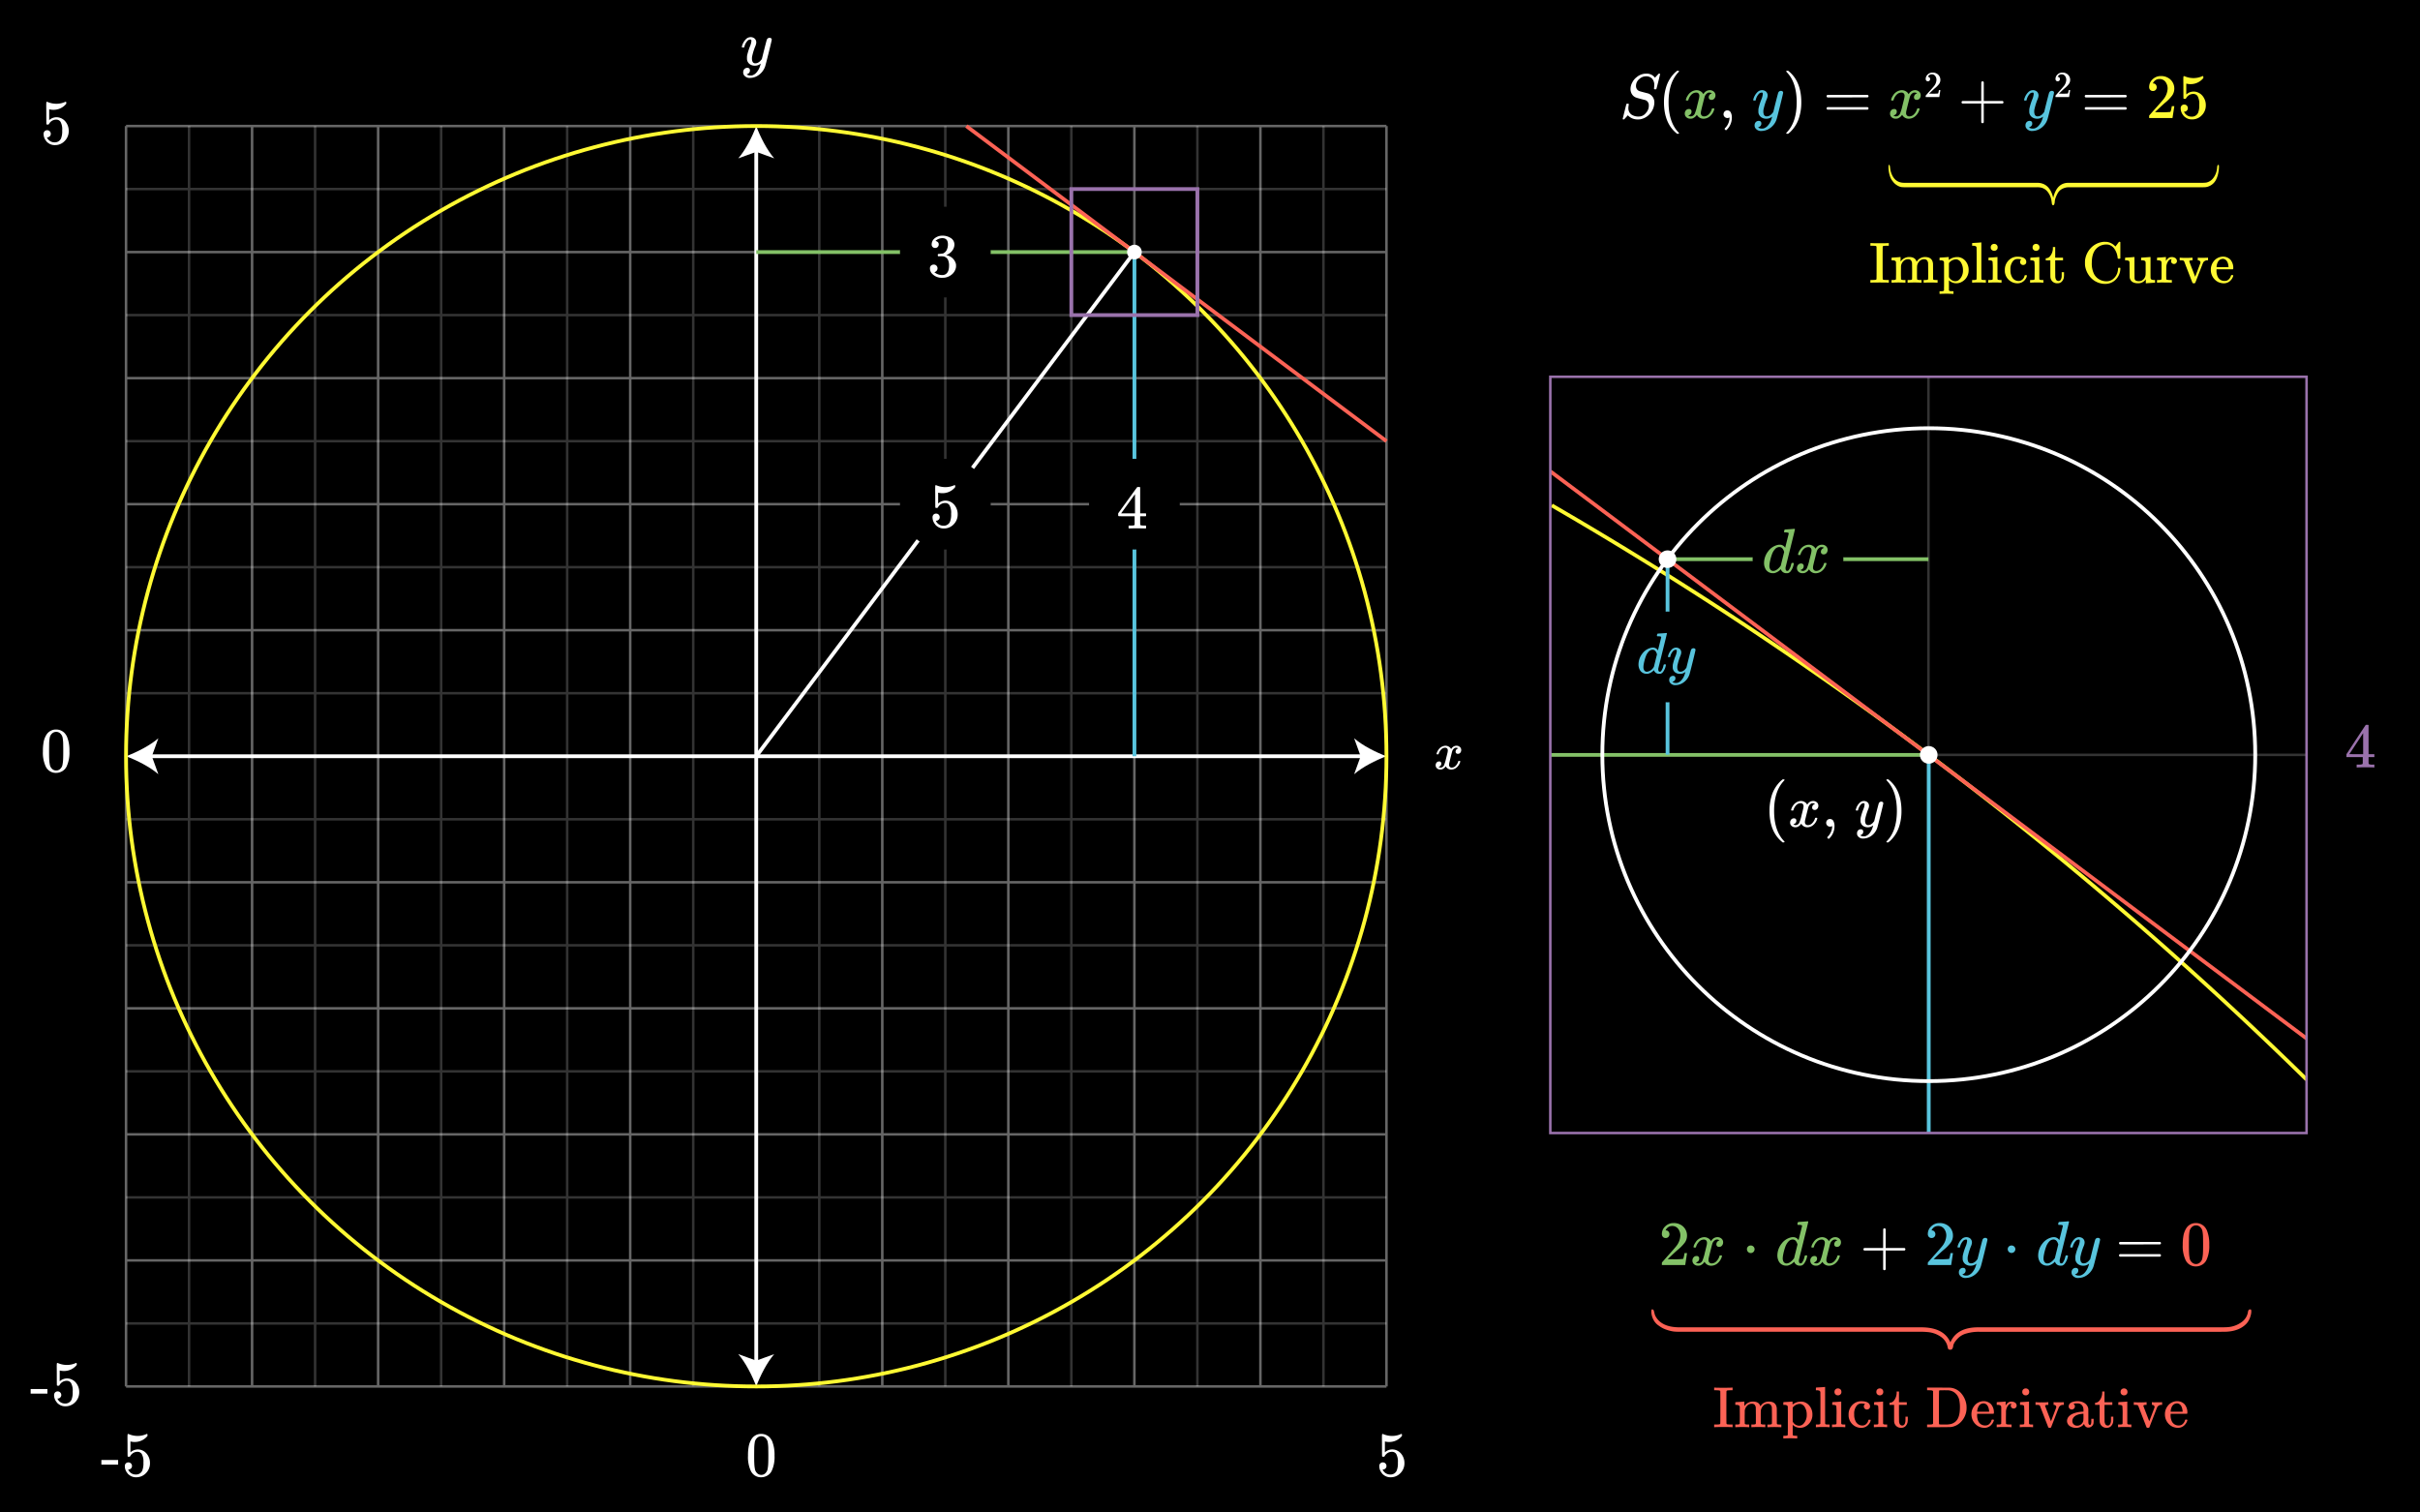 <svg xmlns="http://www.w3.org/2000/svg" xmlns:xlink="http://www.w3.org/1999/xlink" width="960" height="600" viewBox="0 0 960 600"><defs><style>.a,.e,.g,.h,.i,.j,.k,.m,.n,.p{fill:none;}.a,.n{stroke:#9a72ac;}.a,.g,.i,.j,.k,.m,.n,.q{stroke-miterlimit:10;}.b{isolation:isolate;}.c,.q{fill:#fff;}.d,.p{opacity:0.2;}.e,.g,.h,.p{stroke:#fff;}.e,.h,.p{stroke-miterlimit:24;}.f{opacity:0.4;}.g,.h,.i,.j,.k,.m,.n,.q{stroke-width:1.5px;}.i{stroke:#fff933;}.j{stroke:#83c167;}.k{stroke:#58c4dd;}.l{fill:#9a72ac;}.m,.q{stroke:#fc6255;}.o{clip-path:url(#a);}.r{fill:#58c4dd;}.s{fill:#83c167;}.t{fill:#fc6255;}.u{fill:#fff933;}</style><clipPath id="a"><rect class="a" x="615" y="149.466" width="300" height="300"/></clipPath></defs><rect width="960" height="600"/><g class="b"><path class="c" d="M18.719,51.663a1.377,1.377,0,0,1,1.013.412,1.409,1.409,0,0,1,.413,1.037,1.292,1.292,0,0,1-.426.976,1.35,1.35,0,0,1-.949.4h-.176l.075.125a3.243,3.243,0,0,0,1.151,1.326,3.174,3.174,0,0,0,1.825.525,2.657,2.657,0,0,0,2.55-1.5,7.638,7.638,0,0,0,.474-3.2,6.213,6.213,0,0,0-.675-3.475,1.964,1.964,0,0,0-1.6-.825,3.217,3.217,0,0,0-2.95,1.7.491.491,0,0,1-.188.212,1.108,1.108,0,0,1-.362.038c-.284,0-.443-.051-.476-.15q-.05-.1-.05-4.375,0-.75-.012-1.776c-.009-.682-.013-1.116-.013-1.3,0-.933.051-1.4.15-1.4a.149.149,0,0,1,.1-.051l.45.151a8.886,8.886,0,0,0,3.325.65,8.5,8.5,0,0,0,3.4-.7.789.789,0,0,1,.324-.1c.134,0,.2.151.2.451v.325a6.39,6.39,0,0,1-5.125,2.425,6,6,0,0,1-1.4-.15l-.25-.051v4.3a4.286,4.286,0,0,1,3.949-1.025,4.734,4.734,0,0,1,2.738,1.9,5.749,5.749,0,0,1,1.063,3.449,5.469,5.469,0,0,1-1.588,3.926,5.215,5.215,0,0,1-3.912,1.65,4.165,4.165,0,0,1-2.676-.875,2.772,2.772,0,0,1-.824-.826,4.408,4.408,0,0,1-.95-2.224c0-.05,0-.129-.013-.238s-.013-.187-.013-.237a1.484,1.484,0,0,1,.4-1.1A1.384,1.384,0,0,1,18.719,51.663Z"/></g><g class="b"><path class="c" d="M18.445,291.427A4.41,4.41,0,0,1,22.27,289.4a4.609,4.609,0,0,1,3.2,1.25,5.427,5.427,0,0,1,1.15,1.7,14.3,14.3,0,0,1,.925,5.7,13.046,13.046,0,0,1-1.075,5.925,4.33,4.33,0,0,1-2.05,2.1,4.707,4.707,0,0,1-2.125.525,4.406,4.406,0,0,1-4.2-2.625,13.047,13.047,0,0,1-1.074-5.925,19.447,19.447,0,0,1,.312-3.838A8.346,8.346,0,0,1,18.445,291.427Zm5.625-.3a2.308,2.308,0,0,0-1.776-.8,2.382,2.382,0,0,0-1.8.8,3.008,3.008,0,0,0-.75,1.4,15.546,15.546,0,0,0-.25,2.851q0,.15-.012.975t-.013,1.375q0,2.4.051,3.35a14.15,14.15,0,0,0,.3,2.512,2.811,2.811,0,0,0,.75,1.312,2.215,2.215,0,0,0,1.724.75,2.189,2.189,0,0,0,1.7-.75,2.829,2.829,0,0,0,.75-1.312,14.247,14.247,0,0,0,.3-2.512q.05-.951.05-3.35,0-.55-.012-1.375c-.009-.55-.012-.875-.012-.975a15.731,15.731,0,0,0-.25-2.851A3.026,3.026,0,0,0,24.07,291.127Z"/></g><g class="b"><path class="c" d="M12.157,552.847v-1.825h6.65v1.825Z"/><path class="c" d="M22.882,551.972a1.375,1.375,0,0,1,1.013.412,1.41,1.41,0,0,1,.412,1.037,1.291,1.291,0,0,1-.425.976,1.355,1.355,0,0,1-.95.4h-.175l.075.125a3.237,3.237,0,0,0,1.15,1.325,3.167,3.167,0,0,0,1.825.526,2.656,2.656,0,0,0,2.55-1.5,7.639,7.639,0,0,0,.475-3.2,6.218,6.218,0,0,0-.675-3.474,1.964,1.964,0,0,0-1.6-.825,3.219,3.219,0,0,0-2.95,1.7.484.484,0,0,1-.188.212,1.1,1.1,0,0,1-.362.038c-.283,0-.442-.051-.475-.151q-.051-.1-.05-4.375,0-.75-.012-1.775t-.013-1.3q0-1.4.15-1.4a.145.145,0,0,1,.1-.051l.45.15a8.867,8.867,0,0,0,3.325.651,8.517,8.517,0,0,0,3.4-.7.778.778,0,0,1,.325-.1q.2,0,.2.45v.325a6.391,6.391,0,0,1-5.125,2.425,6.073,6.073,0,0,1-1.4-.149l-.25-.051v4.3a4.286,4.286,0,0,1,3.95-1.026,4.734,4.734,0,0,1,2.737,1.9,5.747,5.747,0,0,1,1.063,3.449,5.471,5.471,0,0,1-1.587,3.926,5.22,5.22,0,0,1-3.913,1.649A4.164,4.164,0,0,1,23.257,557a2.771,2.771,0,0,1-.825-.825,4.424,4.424,0,0,1-.95-2.225c0-.049,0-.129-.012-.237s-.013-.187-.013-.237a1.488,1.488,0,0,1,.4-1.1A1.388,1.388,0,0,1,22.882,551.972Z"/></g><g class="d"><line class="e" x1="75" y1="50" x2="75" y2="550"/><line class="e" x1="125" y1="50" x2="125" y2="550"/><line class="e" x1="175" y1="50" x2="175" y2="550"/><line class="e" x1="225" y1="50" x2="225" y2="550"/><line class="e" x1="275" y1="50" x2="275" y2="550"/><line class="e" x1="325" y1="50" x2="325" y2="550"/><line class="e" x1="375" y1="50" x2="375" y2="550"/><line class="e" x1="425" y1="50" x2="425" y2="550"/><line class="e" x1="475" y1="50" x2="475" y2="550"/><line class="e" x1="525" y1="50" x2="525" y2="550"/><line class="e" x1="50" y1="75" x2="550" y2="75"/><line class="e" x1="50" y1="125" x2="550" y2="125"/><line class="e" x1="50" y1="175" x2="550" y2="175"/><line class="e" x1="50" y1="225" x2="550" y2="225"/><line class="e" x1="50" y1="275" x2="550" y2="275"/><line class="e" x1="50" y1="325" x2="550" y2="325"/><line class="e" x1="50" y1="375" x2="550" y2="375"/><line class="e" x1="50" y1="425" x2="550" y2="425"/><line class="e" x1="50" y1="475" x2="550" y2="475"/><line class="e" x1="50" y1="525" x2="550" y2="525"/></g><g class="f"><line class="e" x1="50" y1="50" x2="50" y2="550"/><line class="e" x1="100" y1="50" x2="100" y2="550"/><line class="e" x1="150" y1="50" x2="150" y2="550"/><line class="e" x1="200" y1="50" x2="200" y2="550"/><line class="e" x1="250" y1="50" x2="250" y2="550"/><line class="e" x1="350" y1="50" x2="350" y2="550"/><line class="e" x1="400" y1="50" x2="400" y2="550"/><line class="e" x1="450" y1="50" x2="450" y2="550"/><line class="e" x1="500" y1="50" x2="500" y2="550"/><line class="e" x1="550" y1="50" x2="550" y2="550"/><line class="e" x1="50" y1="50" x2="550" y2="50"/><line class="e" x1="50" y1="100" x2="550" y2="100"/><line class="e" x1="50" y1="150" x2="550" y2="150"/><line class="e" x1="50" y1="200" x2="550" y2="200"/><line class="e" x1="50" y1="250" x2="550" y2="250"/><line class="e" x1="50" y1="350" x2="550" y2="350"/><line class="e" x1="50" y1="400" x2="550" y2="400"/><line class="e" x1="50" y1="450" x2="550" y2="450"/><line class="e" x1="50" y1="500" x2="550" y2="500"/><line class="e" x1="50" y1="550" x2="550" y2="550"/></g><rect class="a" x="615" y="-508.632" width="300" height="300"/><line class="g" x1="300" y1="300" x2="450.02" y2="100"/><circle cx="375.01" cy="200" r="18"/><line class="h" x1="300" y1="59.053" x2="300" y2="540.947"/><path class="c" d="M300,50c-1.581,4.26-4.277,9.545-7.134,12.821L300,60.241l7.132,2.58C304.276,59.545,301.579,54.26,300,50Z"/><path class="c" d="M300,550c-1.581-4.26-4.277-9.545-7.134-12.821l7.134,2.58,7.132-2.58C304.276,540.455,301.579,545.74,300,550Z"/><line class="h" x1="59.053" y1="300" x2="540.947" y2="300"/><path class="c" d="M50,300c4.26,1.581,9.545,4.277,12.821,7.134L60.241,300l2.58-7.132C59.545,295.724,54.26,298.421,50,300Z"/><path class="c" d="M550,300c-4.26,1.581-9.545,4.277-12.821,7.134l2.58-7.134-2.58-7.132C540.455,295.724,545.74,298.421,550,300Z"/><circle class="i" cx="300" cy="300" r="250"/><g class="b"><path class="c" d="M40.216,581.007v-1.825h6.649v1.825Z"/><path class="c" d="M50.941,580.132a1.375,1.375,0,0,1,1.012.412,1.406,1.406,0,0,1,.412,1.037,1.29,1.29,0,0,1-.424.976,1.357,1.357,0,0,1-.951.4h-.174l.075.125a3.242,3.242,0,0,0,1.149,1.325,3.169,3.169,0,0,0,1.825.526,2.654,2.654,0,0,0,2.55-1.5,7.62,7.62,0,0,0,.476-3.2,6.226,6.226,0,0,0-.675-3.474,1.967,1.967,0,0,0-1.6-.825,3.22,3.22,0,0,0-2.95,1.7.484.484,0,0,1-.187.212,1.107,1.107,0,0,1-.363.038c-.283,0-.441-.051-.474-.151q-.051-.1-.05-4.375,0-.75-.013-1.775t-.012-1.3c0-.932.049-1.4.15-1.4a.145.145,0,0,1,.1-.051l.45.15a8.863,8.863,0,0,0,3.325.651,8.512,8.512,0,0,0,3.4-.7.781.781,0,0,1,.326-.1c.132,0,.2.15.2.45v.325a6.391,6.391,0,0,1-5.125,2.425,6.076,6.076,0,0,1-1.4-.149l-.25-.051v4.3a4.625,4.625,0,0,1,2.925-1.151,4.677,4.677,0,0,1,1.026.125,4.734,4.734,0,0,1,2.737,1.9,5.747,5.747,0,0,1,1.062,3.449,5.473,5.473,0,0,1-1.586,3.926,5.222,5.222,0,0,1-3.914,1.649,4.163,4.163,0,0,1-2.674-.875,2.774,2.774,0,0,1-.826-.825,4.432,4.432,0,0,1-.95-2.225c0-.049,0-.128-.011-.237s-.013-.187-.013-.237a1.491,1.491,0,0,1,.4-1.1A1.392,1.392,0,0,1,50.941,580.132Z"/></g><g class="b"><path class="c" d="M298.151,570.856a4.411,4.411,0,0,1,3.825-2.025,4.609,4.609,0,0,1,3.2,1.25,5.434,5.434,0,0,1,1.15,1.7,14.3,14.3,0,0,1,.925,5.7,13.043,13.043,0,0,1-1.075,5.925,4.333,4.333,0,0,1-2.05,2.1,4.718,4.718,0,0,1-2.125.524,4.406,4.406,0,0,1-4.2-2.625,13.045,13.045,0,0,1-1.074-5.925,19.436,19.436,0,0,1,.312-3.837A8.359,8.359,0,0,1,298.151,570.856Zm5.625-.3a2.305,2.305,0,0,0-1.776-.8,2.379,2.379,0,0,0-1.8.8,3,3,0,0,0-.75,1.4,15.546,15.546,0,0,0-.25,2.851q0,.148-.012.974t-.013,1.375q0,2.4.051,3.351a14.15,14.15,0,0,0,.3,2.512,2.816,2.816,0,0,0,.75,1.312,2.215,2.215,0,0,0,1.724.75,2.189,2.189,0,0,0,1.7-.75,2.834,2.834,0,0,0,.75-1.312,14.247,14.247,0,0,0,.3-2.512q.05-.951.05-3.351,0-.549-.012-1.375c-.009-.55-.012-.875-.012-.974a15.731,15.731,0,0,0-.25-2.851A3.016,3.016,0,0,0,303.776,570.557Z"/></g><g class="b"><path class="c" d="M548.579,580.132a1.376,1.376,0,0,1,1.013.412,1.41,1.41,0,0,1,.412,1.037,1.291,1.291,0,0,1-.425.976,1.353,1.353,0,0,1-.95.4h-.175l.075.125a3.237,3.237,0,0,0,1.15,1.325,3.169,3.169,0,0,0,1.825.526,2.655,2.655,0,0,0,2.55-1.5,7.639,7.639,0,0,0,.475-3.2,6.228,6.228,0,0,0-.674-3.474,1.967,1.967,0,0,0-1.6-.825,3.219,3.219,0,0,0-2.95,1.7.484.484,0,0,1-.188.212,1.1,1.1,0,0,1-.362.038c-.283,0-.441-.051-.475-.151q-.051-.1-.049-4.375,0-.75-.013-1.775t-.013-1.3q0-1.4.151-1.4a.145.145,0,0,1,.1-.051l.45.15a8.868,8.868,0,0,0,3.326.651,8.516,8.516,0,0,0,3.4-.7.778.778,0,0,1,.325-.1q.2,0,.2.45v.325a6.388,6.388,0,0,1-5.125,2.425,6.073,6.073,0,0,1-1.4-.149l-.25-.051v4.3a4.286,4.286,0,0,1,3.95-1.026,4.733,4.733,0,0,1,2.738,1.9,5.747,5.747,0,0,1,1.062,3.449,5.47,5.47,0,0,1-1.587,3.926,5.218,5.218,0,0,1-3.913,1.649,4.166,4.166,0,0,1-2.675-.875,2.771,2.771,0,0,1-.825-.825,4.432,4.432,0,0,1-.95-2.225q0-.073-.012-.237c-.009-.108-.013-.187-.013-.237a1.488,1.488,0,0,1,.4-1.1A1.39,1.39,0,0,1,548.579,580.132Z"/></g><path class="c" d="M569.993,299.251a.346.346,0,0,1-.125-.229,3.975,3.975,0,0,1,.647-1.437,3.572,3.572,0,0,1,2.458-1.709,3.5,3.5,0,0,1,.437-.041,2.531,2.531,0,0,1,1.344.375,2.248,2.248,0,0,1,.886.937l.333-.437a2.306,2.306,0,0,1,1.77-.875,1.965,1.965,0,0,1,1.386.489,1.565,1.565,0,0,1,.531,1.2,1.641,1.641,0,0,1-.364,1.083,1.2,1.2,0,0,1-.969.438.914.914,0,0,1-.646-.23.779.779,0,0,1-.25-.6,1.327,1.327,0,0,1,1.042-1.313.867.867,0,0,0-.23-.146,1.184,1.184,0,0,0-.6-.125,1.361,1.361,0,0,0-.4.042,2.183,2.183,0,0,0-1.166,1.375q-.063.166-.6,2.323t-.583,2.427a3.155,3.155,0,0,0-.063.625,1.072,1.072,0,0,0,.291.792,1.046,1.046,0,0,0,.772.291,2.151,2.151,0,0,0,1.583-.739,3.835,3.835,0,0,0,.958-1.636c.042-.139.084-.219.125-.239a1,1,0,0,1,.334-.032c.264,0,.395.056.395.167,0,.014-.013.09-.042.229a4.527,4.527,0,0,1-1.458,2.25,3.279,3.279,0,0,1-2.062.771,2.4,2.4,0,0,1-2.208-1.312,2.921,2.921,0,0,1-1.542,1.25,2.734,2.734,0,0,1-.542.041,1.814,1.814,0,0,1-1.708-.854,1.611,1.611,0,0,1-.208-.834,1.578,1.578,0,0,1,.375-1.062,1.208,1.208,0,0,1,.958-.438.782.782,0,0,1,.9.875,1.175,1.175,0,0,1-.728,1.125l-.105.053-.1.052a.151.151,0,0,1-.063.02l-.062.022c0,.041.1.1.312.187a1.388,1.388,0,0,0,.542.1,1.539,1.539,0,0,0,1.292-.938,15.779,15.779,0,0,0,.813-2.708q.125-.479.27-1.062t.219-.9c.049-.209.08-.334.094-.375a5.132,5.132,0,0,0,.1-.812,1.115,1.115,0,0,0-.271-.792.976.976,0,0,0-.75-.292,2.177,2.177,0,0,0-1.625.719,3.958,3.958,0,0,0-.958,1.656c-.028.125-.06.2-.094.219a1,1,0,0,1-.344.031Z"/><path class="c" d="M305.3,15.006a.975.975,0,0,1,.6.187.609.609,0,0,1,.25.513q0,.326-1.226,5.25t-1.4,5.4a6.9,6.9,0,0,1-3.351,3.9,5.851,5.851,0,0,1-2.524.65,2.693,2.693,0,0,1-2.576-1.2,1.7,1.7,0,0,1-.25-1,1.794,1.794,0,0,1,.475-1.325,1.628,1.628,0,0,1,1.1-.475q1.1,0,1.1,1.05a1.416,1.416,0,0,1-.875,1.351c-.033.015-.075.037-.125.062s-.092.045-.125.063a.214.214,0,0,1-.075.024l-.074.025c.05.1.224.208.524.326a2.286,2.286,0,0,0,.8.149h.2a3.24,3.24,0,0,0,.651-.05,3.8,3.8,0,0,0,1.8-1.275,6.923,6.923,0,0,0,1.3-2.4,5.469,5.469,0,0,0,.276-.975c0-.016-.018-.012-.051.013l-.15.112a3.4,3.4,0,0,1-2.049.676,3.483,3.483,0,0,1-2.1-.6,2.784,2.784,0,0,1-1.074-1.725,6.745,6.745,0,0,1-.026-.775,6.553,6.553,0,0,1,.05-.925,22.813,22.813,0,0,1,1.151-3.675,7.186,7.186,0,0,0,.549-2.049,1.337,1.337,0,0,0-.062-.489c-.042-.09-.138-.136-.287-.136H297.6a1.555,1.555,0,0,0-1.1.524,5.246,5.246,0,0,0-1.224,2.4.278.278,0,0,1-.026.087.283.283,0,0,1-.037.076l-.038.038a.126.126,0,0,1-.087.024h-.663c-.1-.1-.149-.175-.149-.225a1.792,1.792,0,0,1,.075-.35,5.969,5.969,0,0,1,1.574-2.725,2.578,2.578,0,0,1,1.775-.8,2.374,2.374,0,0,1,1.675.576,2.061,2.061,0,0,1,.625,1.6,3.289,3.289,0,0,1-.075.526,5.662,5.662,0,0,1-.375,1.074,23.815,23.815,0,0,0-1.225,4.075,5.138,5.138,0,0,0-.025.575,2.847,2.847,0,0,0,.3,1.45,1.174,1.174,0,0,0,1.1.5,2.125,2.125,0,0,0,1.087-.3,3.38,3.38,0,0,0,.776-.588q.261-.288.662-.787,0-.025.125-.513t.363-1.463c.158-.649.313-1.267.462-1.85q.951-3.75,1.05-3.924A1.109,1.109,0,0,1,305.3,15.006Z"/><path class="c" d="M371.355,203.744a1.379,1.379,0,0,1,1.012.412,1.4,1.4,0,0,1,.412,1.038,1.29,1.29,0,0,1-.424.975,1.354,1.354,0,0,1-.951.4h-.174l.075.125a3.244,3.244,0,0,0,1.15,1.325,3.173,3.173,0,0,0,1.824.525,2.657,2.657,0,0,0,2.551-1.5,7.618,7.618,0,0,0,.475-3.2,6.224,6.224,0,0,0-.675-3.475,1.97,1.97,0,0,0-1.6-.825,3.218,3.218,0,0,0-2.949,1.7.49.49,0,0,1-.187.212,1.114,1.114,0,0,1-.364.038q-.425,0-.474-.15-.05-.1-.05-4.375,0-.75-.013-1.775t-.012-1.3c0-.933.049-1.4.15-1.4a.144.144,0,0,1,.1-.05l.45.15a8.882,8.882,0,0,0,3.325.65,8.5,8.5,0,0,0,3.4-.7.8.8,0,0,1,.326-.1q.2,0,.2.45v.325a6.392,6.392,0,0,1-5.125,2.425,6.019,6.019,0,0,1-1.4-.15l-.25-.05v4.3a4.29,4.29,0,0,1,3.951-1.025,4.737,4.737,0,0,1,2.737,1.9,5.745,5.745,0,0,1,1.062,3.45,5.47,5.47,0,0,1-1.586,3.925,5.218,5.218,0,0,1-3.914,1.65,4.158,4.158,0,0,1-2.674-.875,2.785,2.785,0,0,1-.826-.825,4.423,4.423,0,0,1-.949-2.225c0-.05,0-.129-.012-.238s-.013-.187-.013-.237a1.485,1.485,0,0,1,.4-1.1A1.389,1.389,0,0,1,371.355,203.744Z"/><line class="j" x1="300" y1="100" x2="450" y2="100"/><line class="k" x1="450.02" y1="300" x2="450.02" y2="100"/><circle cx="375.01" cy="100" r="18"/><path class="c" d="M370.46,104.968a1.364,1.364,0,0,1,1.037.437,1.458,1.458,0,0,1,.412,1.038,1.556,1.556,0,0,1-1.1,1.475l-.125.025c0,.05.112.154.338.313a4.758,4.758,0,0,0,.587.362,5.114,5.114,0,0,0,2.225.5,2.445,2.445,0,0,0,1.324-.375q1.326-.85,1.326-3.35a5.4,5.4,0,0,0-.4-2.275,2.5,2.5,0,0,0-1.8-1.4,6.876,6.876,0,0,0-1.174-.05h-.951a.577.577,0,0,1-.149-.425q0-.424.149-.475.1,0,.913-.087c.541-.059.837-.1.888-.113a.856.856,0,0,0,.4-.15,2.764,2.764,0,0,0,1.212-1.3,4.811,4.811,0,0,0,.462-2.175q0-2.475-2.224-2.475a4.016,4.016,0,0,0-2.7,1.1,2.319,2.319,0,0,1,.937.488,1.211,1.211,0,0,1,.338.937,1.329,1.329,0,0,1-.4.975,1.36,1.36,0,0,1-1,.4,1.4,1.4,0,0,1-1-.375,1.3,1.3,0,0,1-.4-1,2.841,2.841,0,0,1,.074-.675,3.129,3.129,0,0,1,1.088-1.75,4.855,4.855,0,0,1,2.138-1,4.611,4.611,0,0,1,.8-.075,5.938,5.938,0,0,1,3.375.875,3,3,0,0,1,1.55,2.6,3.921,3.921,0,0,1-.425,1.775,4.929,4.929,0,0,1-2.55,2.325l-.25.125.05.025a.5.5,0,0,0,.137.038.438.438,0,0,1,.137.037,4.706,4.706,0,0,1,3.5,3.4,3.488,3.488,0,0,1,.051.725,3.678,3.678,0,0,1-.051.75,4.727,4.727,0,0,1-1.512,2.612,5.742,5.742,0,0,1-2.913,1.363,7.355,7.355,0,0,1-.9.05,5.238,5.238,0,0,1-4.425-1.95,3.1,3.1,0,0,1-.551-1.75,1.5,1.5,0,0,1,.413-1.125A1.568,1.568,0,0,1,370.46,104.968Z"/><circle cx="450.02" cy="200" r="18"/><path class="c" d="M447.7,208.643l.149-.15h.987a1.921,1.921,0,0,0,.25-.013,1.615,1.615,0,0,1,.213-.012.979.979,0,0,0,.188-.013c.042-.008.091-.017.15-.024s.1-.017.138-.026a.807.807,0,0,0,.112-.037.276.276,0,0,0,.087-.05.333.333,0,0,0,.051-.075l.074-.1v-3.35h-3.149q-2.552,0-2.914-.013c-.241-.008-.378-.053-.412-.137a1.314,1.314,0,0,1-.049-.525v-.475l.3-.425,1.775-2.45q1.774-2.45,3.575-4.938t1.9-2.587a1.573,1.573,0,0,1,.55-.05h.476l.149.15v10.3h2.175a1.094,1.094,0,0,0,.176.15v.85a1.208,1.208,0,0,0-.176.15H452.3v1.625q0,1.674.026,1.725a.32.32,0,0,0,.325.25,6.946,6.946,0,0,0,1.375.1h.449a.941.941,0,0,1,.176.175v.8l-.176.175H454.2q-1.451-.051-3.2-.05-2.449,0-2.875.05h-.275l-.149-.15Zm2.549-5v-7.6q-1.251,1.7-2.75,3.8l-2.75,3.8Z"/><path class="l" d="M941.672,304.466c-.232-.051-1.309-.076-3.225-.076q-3,0-3.349.076h-.225v-1.151h.775a5.2,5.2,0,0,0,1.325-.125.455.455,0,0,0,.3-.25q.022-.05.023-1.349v-1.25h-6.475V299.19l3.776-5.775q3.827-5.8,3.875-5.824a1.314,1.314,0,0,1,.525-.051h.449l.151.15v11.5h2.3v1.151h-2.3v1.275c0,.684,0,1.082.012,1.2a.459.459,0,0,0,.138.3,3.181,3.181,0,0,0,1.424.2h.727v1.151Zm-4.225-5.276v-8.349l-5.474,8.324,2.724.025Z"/><polyline class="m" points="550 175 450 100 383.333 50"/><circle class="c" cx="450.02" cy="100" r="2.917"/><rect class="n" x="425" y="75" width="50" height="50"/><g class="o"><line class="p" x1="765" y1="149.466" x2="765" y2="449.466"/><line class="p" x1="615" y1="299.466" x2="915" y2="299.466"/><path class="i" d="M615.575,200.472a1505.689,1505.689,0,0,1,299.43,227.784"/><line class="j" x1="615" y1="299.466" x2="765" y2="299.466"/><line class="k" x1="765.119" y1="449.466" x2="765.119" y2="299.466"/><polyline class="q" points="915 411.966 765 299.466 615 186.966"/></g><rect class="a" x="615" y="149.466" width="300" height="300"/><circle class="g" cx="765.141" cy="299.377" r="129.5"/><line class="k" x1="661.507" y1="221.83" x2="661.507" y2="299.377"/><line class="j" x1="765" y1="221.83" x2="661.507" y2="221.83"/><circle cx="661.507" cy="260.604" r="18"/><circle cx="713.253" cy="221.83" r="18"/><path class="r" d="M659.3,251.245c.229-.015.49-.035.782-.058s.509-.041.655-.057.226-.024.242-.024c.183,0,.276.063.276.184s-.563,2.428-1.69,6.959-1.7,6.834-1.714,6.91a1.859,1.859,0,0,0-.024.346q0,.966.645.967a1,1,0,0,0,.46-.207,5.223,5.223,0,0,0,.943-2.209c.092-.307.168-.467.23-.483a.678.678,0,0,1,.23-.023h.092c.291,0,.436.06.436.183a1.919,1.919,0,0,1-.068.37,6.017,6.017,0,0,1-1.242,2.668,2.283,2.283,0,0,1-.736.482,2.425,2.425,0,0,1-.552.047,2.079,2.079,0,0,1-2.025-1.129,1.915,1.915,0,0,0-.114-.275c-.016-.016-.047-.008-.092.023l-.092.092a4.726,4.726,0,0,1-2.186,1.265,4.608,4.608,0,0,1-.574.024,3.052,3.052,0,0,1-2.507-1.266,4.479,4.479,0,0,1-.69-2.576,7.028,7.028,0,0,1,1.564-4.232,6.031,6.031,0,0,1,3.174-2.186,3.424,3.424,0,0,1,.942-.137,2.209,2.209,0,0,1,1.933.965c.076.092.115.123.115.092q.022-.091.632-2.518t.633-2.541a.419.419,0,0,0-.138-.369,3.528,3.528,0,0,0-.92-.115h-.483a.629.629,0,0,1-.15-.184,2.373,2.373,0,0,1,.058-.437q.114-.436.3-.436c.014,0,.1-.007.241-.023s.352-.031.621-.047S659.041,251.261,659.3,251.245Zm-1.979,8.326q-.5-1.817-1.724-1.818a2.129,2.129,0,0,0-1.622.783,5.46,5.46,0,0,0-1.069,1.793,18.359,18.359,0,0,0-.943,3.774q0,.066-.012.252c-.007.123-.011.214-.011.275a2.281,2.281,0,0,0,.356,1.336,1.2,1.2,0,0,0,1.047.506,3.575,3.575,0,0,0,2.553-1.657l.183-.253q.209-.827.621-2.5T657.323,259.571Z"/><path class="r" d="M671.814,257.155a.89.89,0,0,1,.551.174.554.554,0,0,1,.231.471q0,.3-1.127,4.83t-1.288,4.969a6.124,6.124,0,0,1-1.185,2.08,6.22,6.22,0,0,1-1.9,1.508,5.394,5.394,0,0,1-2.323.6,2.482,2.482,0,0,1-2.37-1.1,1.573,1.573,0,0,1-.229-.92,1.652,1.652,0,0,1,.436-1.221,1.5,1.5,0,0,1,1.013-.435q1.011,0,1.012.964a1.3,1.3,0,0,1-.806,1.243l-.114.058c-.046.022-.085.041-.115.057a.189.189,0,0,1-.07.023l-.068.024a.953.953,0,0,0,.482.3,2.091,2.091,0,0,0,.737.137h.183a3.019,3.019,0,0,0,.6-.045,3.508,3.508,0,0,0,1.655-1.174,6.383,6.383,0,0,0,1.2-2.207,4.964,4.964,0,0,0,.253-.9c0-.014-.016-.01-.046.012l-.138.1a3.125,3.125,0,0,1-1.886.621,3.206,3.206,0,0,1-1.932-.55,2.582,2.582,0,0,1-.99-1.588c-.014-.108-.022-.346-.022-.713a5.8,5.8,0,0,1,.046-.852,21.23,21.23,0,0,1,1.057-3.381,6.574,6.574,0,0,0,.506-1.884,1.228,1.228,0,0,0-.056-.45.261.261,0,0,0-.265-.127h-.115a1.426,1.426,0,0,0-1.012.485,4.805,4.805,0,0,0-1.127,2.207.264.264,0,0,1-.023.08.278.278,0,0,1-.035.07.3.3,0,0,1-.035.033.106.106,0,0,1-.08.024h-.609c-.092-.092-.138-.16-.138-.207a1.757,1.757,0,0,1,.068-.322,5.487,5.487,0,0,1,1.45-2.506,2.361,2.361,0,0,1,1.632-.737,2.178,2.178,0,0,1,1.541.53,1.9,1.9,0,0,1,.576,1.47,3.2,3.2,0,0,1-.07.485,5.125,5.125,0,0,1-.344.988,21.958,21.958,0,0,0-1.127,3.748,4.412,4.412,0,0,0-.024.529,2.617,2.617,0,0,0,.277,1.334,1.08,1.08,0,0,0,1.011.461,1.941,1.941,0,0,0,1-.277,3.06,3.06,0,0,0,.713-.539q.241-.264.61-.725c0-.015.038-.174.115-.472s.187-.747.333-1.344.288-1.166.426-1.7q.875-3.451.965-3.612A1.023,1.023,0,0,1,671.814,257.155Z"/><circle class="c" cx="765.119" cy="299.466" r="3.5"/><circle class="c" cx="661.507" cy="221.83" r="3.5"/><path class="s" d="M709.913,209.931c.25-.017.533-.037.85-.063s.554-.046.713-.062.245-.025.262-.025c.2,0,.3.067.3.2s-.612,2.638-1.838,7.563-1.845,7.43-1.862,7.513a2.05,2.05,0,0,0-.025.375q0,1.05.7,1.049a1.062,1.062,0,0,0,.5-.224,5.673,5.673,0,0,0,1.025-2.4c.1-.333.183-.507.25-.524a.718.718,0,0,1,.25-.025h.1c.316,0,.475.067.475.2a2.111,2.111,0,0,1-.075.4,6.527,6.527,0,0,1-1.35,2.9,2.5,2.5,0,0,1-.8.525,2.687,2.687,0,0,1-.6.05,2.256,2.256,0,0,1-2.2-1.225,2.111,2.111,0,0,0-.125-.3c-.017-.015-.05-.007-.1.026l-.1.1a5.111,5.111,0,0,1-2.375,1.375,4.7,4.7,0,0,1-.625.026,3.318,3.318,0,0,1-2.725-1.375,4.866,4.866,0,0,1-.75-2.8,7.648,7.648,0,0,1,1.7-4.6,6.557,6.557,0,0,1,3.451-2.375,3.742,3.742,0,0,1,1.024-.149,2.4,2.4,0,0,1,2.1,1.05c.084.1.125.134.125.1q.024-.1.687-2.737t.688-2.763a.448.448,0,0,0-.15-.4,3.77,3.77,0,0,0-1-.125h-.525a.7.7,0,0,1-.162-.2,2.464,2.464,0,0,1,.062-.475c.083-.316.192-.475.325-.475.016,0,.1-.008.262-.025s.384-.033.676-.051S709.629,209.947,709.913,209.931Zm-2.15,9.049q-.549-1.974-1.875-1.974a2.308,2.308,0,0,0-1.762.849,5.926,5.926,0,0,0-1.163,1.951,19.914,19.914,0,0,0-1.024,4.1c0,.05,0,.142-.013.275s-.013.233-.013.3a2.464,2.464,0,0,0,.388,1.451,1.3,1.3,0,0,0,1.138.549q1.323,0,2.774-1.8l.2-.275q.225-.9.675-2.713T707.763,218.98Z"/><path class="s" d="M713.413,220.181a.417.417,0,0,1-.15-.275,4.747,4.747,0,0,1,.775-1.725,4.286,4.286,0,0,1,2.95-2.05,4.142,4.142,0,0,1,.525-.05,3.026,3.026,0,0,1,1.612.45,2.689,2.689,0,0,1,1.063,1.125l.4-.525a2.769,2.769,0,0,1,2.125-1.05,2.357,2.357,0,0,1,1.662.587,1.879,1.879,0,0,1,.638,1.437,1.961,1.961,0,0,1-.438,1.3,1.436,1.436,0,0,1-1.162.525,1.1,1.1,0,0,1-.775-.275.938.938,0,0,1-.3-.725,1.591,1.591,0,0,1,1.25-1.576,1.076,1.076,0,0,0-.275-.174,1.425,1.425,0,0,0-.725-.15,1.643,1.643,0,0,0-.475.05,2.618,2.618,0,0,0-1.4,1.649q-.075.2-.725,2.789t-.7,2.912a3.816,3.816,0,0,0-.075.75,1.282,1.282,0,0,0,.35.95,1.251,1.251,0,0,0,.925.349,2.578,2.578,0,0,0,1.9-.886,4.621,4.621,0,0,0,1.15-1.963c.05-.166.1-.263.15-.287a1.18,1.18,0,0,1,.4-.038c.316,0,.475.067.475.2,0,.016-.017.108-.05.275a5.425,5.425,0,0,1-1.75,2.7,3.937,3.937,0,0,1-2.475.926,2.88,2.88,0,0,1-2.65-1.575,3.5,3.5,0,0,1-1.85,1.5,3.222,3.222,0,0,1-.65.05,2.179,2.179,0,0,1-2.05-1.026,1.931,1.931,0,0,1-.25-1,1.89,1.89,0,0,1,.45-1.274,1.444,1.444,0,0,1,1.15-.525.939.939,0,0,1,1.075,1.049,1.412,1.412,0,0,1-.875,1.351l-.125.063-.125.062a.182.182,0,0,1-.075.024l-.075.026c0,.05.125.125.375.224a1.659,1.659,0,0,0,.65.125,1.846,1.846,0,0,0,1.55-1.125,18.871,18.871,0,0,0,.975-3.25q.15-.573.325-1.274t.262-1.075c.059-.25.1-.4.113-.45a6.149,6.149,0,0,0,.125-.975,1.344,1.344,0,0,0-.325-.95,1.165,1.165,0,0,0-.9-.35,2.608,2.608,0,0,0-1.95.863,4.734,4.734,0,0,0-1.15,1.987c-.034.15-.071.237-.112.263a1.247,1.247,0,0,1-.413.037Z"/><path class="c" d="M707.928,333.951q0,.225-.45.225h-.325l-.7-.6q-4.5-4.1-4.5-11.9a20.134,20.134,0,0,1,.725-5.575,13.491,13.491,0,0,1,3.774-6.326c.118-.1.25-.212.4-.337s.25-.212.3-.262h.325a.593.593,0,0,1,.375.075.216.216,0,0,1,.075.149q0,.1-.275.375-3.876,4.1-3.875,11.9t3.875,11.9Q707.928,333.851,707.928,333.951Z"/><path class="c" d="M710.661,321.532a.389.389,0,0,1-.137-.254,4.351,4.351,0,0,1,.713-1.587,3.946,3.946,0,0,1,2.713-1.885,3.7,3.7,0,0,1,.484-.046,2.787,2.787,0,0,1,1.483.414,2.48,2.48,0,0,1,.978,1.035l.367-.483a2.549,2.549,0,0,1,1.955-.966,2.17,2.17,0,0,1,1.53.54,1.732,1.732,0,0,1,.586,1.323,1.8,1.8,0,0,1-.4,1.195,1.321,1.321,0,0,1-1.069.484,1.01,1.01,0,0,1-.713-.253.86.86,0,0,1-.277-.667,1.462,1.462,0,0,1,1.151-1.449.946.946,0,0,0-.253-.161,1.316,1.316,0,0,0-.667-.138,1.5,1.5,0,0,0-.438.046,2.411,2.411,0,0,0-1.288,1.518q-.069.183-.667,2.565t-.643,2.678a3.522,3.522,0,0,0-.07.691,1.181,1.181,0,0,0,.323.874,1.147,1.147,0,0,0,.85.322,2.372,2.372,0,0,0,1.748-.816,4.257,4.257,0,0,0,1.059-1.806c.046-.153.092-.242.137-.265a1.124,1.124,0,0,1,.369-.034q.437,0,.436.184c0,.015-.015.1-.046.253a5,5,0,0,1-1.61,2.484,3.625,3.625,0,0,1-2.276.851,2.654,2.654,0,0,1-2.439-1.449,3.21,3.21,0,0,1-1.7,1.379,2.83,2.83,0,0,1-.6.047,2.006,2.006,0,0,1-1.886-.943,1.785,1.785,0,0,1-.23-.92,1.744,1.744,0,0,1,.414-1.173,1.332,1.332,0,0,1,1.059-.483.864.864,0,0,1,.988.966,1.3,1.3,0,0,1-.8,1.242l-.115.057-.114.058a.166.166,0,0,1-.07.022l-.069.024c0,.046.115.115.346.207a1.527,1.527,0,0,0,.6.115,1.7,1.7,0,0,0,1.426-1.035,17.34,17.34,0,0,0,.9-2.99c.092-.353.191-.743.3-1.173s.187-.759.241-.989.088-.369.1-.414a5.722,5.722,0,0,0,.116-.9,1.236,1.236,0,0,0-.3-.874,1.076,1.076,0,0,0-.828-.322,2.4,2.4,0,0,0-1.794.794,4.348,4.348,0,0,0-1.059,1.828c-.03.138-.065.219-.1.241a1.071,1.071,0,0,1-.378.035Z"/><path class="c" d="M724.884,327.488a1.42,1.42,0,0,1-.45-1.062,1.535,1.535,0,0,1,.412-1.075,1.376,1.376,0,0,1,1.062-.451,1.472,1.472,0,0,1,1.388.8,4.194,4.194,0,0,1,.438,2.025,6.686,6.686,0,0,1-1.875,4.7q-.351.349-.451.349c-.066,0-.174-.074-.325-.224s-.224-.259-.224-.325q0-.125.25-.375a5.865,5.865,0,0,0,1.7-3.85v-.3a.552.552,0,0,0-.151.074,1.574,1.574,0,0,1-.674.151A1.516,1.516,0,0,1,724.884,327.488Z"/><path class="c" d="M746.31,318.013a.889.889,0,0,1,.552.173.557.557,0,0,1,.23.471q0,.3-1.127,4.829t-1.288,4.969a6.347,6.347,0,0,1-3.082,3.588,5.4,5.4,0,0,1-2.323.6,2.477,2.477,0,0,1-2.369-1.1,1.563,1.563,0,0,1-.23-.92,1.652,1.652,0,0,1,.437-1.22,1.5,1.5,0,0,1,1.012-.436q1.011,0,1.012.966a1.3,1.3,0,0,1-.806,1.242l-.114.058-.115.057a.184.184,0,0,1-.07.023l-.068.023q.069.138.483.3a2.083,2.083,0,0,0,.736.138h.183a3,3,0,0,0,.6-.046,3.506,3.506,0,0,0,1.655-1.173,6.387,6.387,0,0,0,1.2-2.208,5.011,5.011,0,0,0,.253-.9c0-.014-.016-.01-.046.012l-.138.1a3.125,3.125,0,0,1-1.886.621,3.2,3.2,0,0,1-1.932-.552,2.571,2.571,0,0,1-.99-1.587c-.014-.107-.022-.346-.022-.713a5.918,5.918,0,0,1,.046-.851,21.1,21.1,0,0,1,1.057-3.381,6.574,6.574,0,0,0,.506-1.886,1.216,1.216,0,0,0-.056-.448c-.039-.085-.127-.127-.265-.127h-.115a1.427,1.427,0,0,0-1.012.483,4.809,4.809,0,0,0-1.127,2.208.272.272,0,0,1-.023.08.3.3,0,0,1-.035.07l-.035.034a.111.111,0,0,1-.08.023h-.609c-.092-.093-.138-.161-.138-.207a1.706,1.706,0,0,1,.069-.322,5.486,5.486,0,0,1,1.449-2.507,2.368,2.368,0,0,1,1.633-.736,2.189,2.189,0,0,1,1.541.529,1.9,1.9,0,0,1,.575,1.472,2.981,2.981,0,0,1-.07.483,5.125,5.125,0,0,1-.344.988,22.042,22.042,0,0,0-1.127,3.749,4.42,4.42,0,0,0-.024.53,2.622,2.622,0,0,0,.277,1.334,1.082,1.082,0,0,0,1.011.46,1.941,1.941,0,0,0,1-.277,3.006,3.006,0,0,0,.713-.54c.161-.175.365-.418.61-.724,0-.015.038-.173.115-.472s.187-.747.333-1.345.288-1.166.426-1.7q.874-3.452.966-3.611A1.021,1.021,0,0,1,746.31,318.013Z"/><path class="c" d="M748.453,309.2l.1-.025h.551l.7.6q4.5,4.1,4.5,11.9a19.7,19.7,0,0,1-.725,5.55,13.481,13.481,0,0,1-3.775,6.35c-.116.1-.25.212-.4.337s-.25.213-.3.263h-.3a.942.942,0,0,1-.387-.05c-.058-.034-.088-.117-.088-.25q.026-.025.276-.325,3.874-4.026,3.875-11.875T748.6,309.8c-.167-.2-.259-.309-.276-.325A.293.293,0,0,1,748.453,309.2Z"/><path class="s" d="M660.757,491.11a1.4,1.4,0,0,1-1.1-.449,1.6,1.6,0,0,1-.4-1.1,4.1,4.1,0,0,1,1.362-3.087,4.579,4.579,0,0,1,3.263-1.288,5.42,5.42,0,0,1,3.563,1.163,4.88,4.88,0,0,1,1.737,3.037,7.583,7.583,0,0,1,.05.824,4.736,4.736,0,0,1-.875,2.726,16.584,16.584,0,0,1-2.826,2.875q-.9.774-2.5,2.3l-1.474,1.4,1.9.025a30.085,30.085,0,0,0,4.175-.125c.066-.017.149-.191.25-.525a16.088,16.088,0,0,0,.35-1.7v-.076h1v.076l-.7,4.575v.074h-9.274v-.475a1.682,1.682,0,0,1,.05-.574q.024-.026,2.1-2.375,2.726-3.026,3.5-4a7.242,7.242,0,0,0,1.676-4.176,4.37,4.37,0,0,0-.863-2.761,2.874,2.874,0,0,0-2.412-1.114,2.743,2.743,0,0,0-2.35,1.3c-.034.067-.084.158-.15.275a.554.554,0,0,0-.075.149c0,.018.042.025.125.025a1.271,1.271,0,0,1,1.012.451,1.557,1.557,0,0,1,.388,1.049,1.492,1.492,0,0,1-.413,1.063A1.421,1.421,0,0,1,660.757,491.11Z"/><path class="s" d="M671.957,494.886a.417.417,0,0,1-.15-.276,4.743,4.743,0,0,1,.775-1.724,4.286,4.286,0,0,1,2.949-2.051,4.11,4.11,0,0,1,.526-.049,3.043,3.043,0,0,1,1.612.449,2.707,2.707,0,0,1,1.063,1.125c.216-.283.35-.458.4-.525a2.771,2.771,0,0,1,2.125-1.049,2.354,2.354,0,0,1,1.662.587,1.882,1.882,0,0,1,.638,1.438,1.963,1.963,0,0,1-.438,1.3,1.438,1.438,0,0,1-1.162.526,1.1,1.1,0,0,1-.775-.276.934.934,0,0,1-.3-.724,1.589,1.589,0,0,1,1.25-1.575.973.973,0,0,0-.275-.175,1.427,1.427,0,0,0-.725-.151,1.648,1.648,0,0,0-.476.051,2.619,2.619,0,0,0-1.4,1.65q-.075.2-.726,2.788t-.7,2.912a3.741,3.741,0,0,0-.075.75,1.277,1.277,0,0,0,.35.949,1.248,1.248,0,0,0,.924.351,2.581,2.581,0,0,0,1.9-.888,4.621,4.621,0,0,0,1.15-1.963c.05-.166.1-.262.15-.287a1.187,1.187,0,0,1,.4-.037c.316,0,.475.066.475.2,0,.018-.017.109-.05.275a5.441,5.441,0,0,1-1.75,2.7,3.946,3.946,0,0,1-2.475.924,2.88,2.88,0,0,1-2.65-1.574,3.5,3.5,0,0,1-1.85,1.5,3.236,3.236,0,0,1-.65.049,2.178,2.178,0,0,1-2.05-1.024,1.936,1.936,0,0,1-.25-1,1.887,1.887,0,0,1,.45-1.275,1.447,1.447,0,0,1,1.15-.525.939.939,0,0,1,1.075,1.05,1.412,1.412,0,0,1-.875,1.35l-.125.063-.125.062a.206.206,0,0,1-.075.025l-.076.024c0,.051.125.125.375.226a1.685,1.685,0,0,0,.651.125,1.848,1.848,0,0,0,1.55-1.125,18.972,18.972,0,0,0,.975-3.25c.1-.384.208-.808.324-1.275s.205-.826.263-1.076.1-.4.112-.449a6.031,6.031,0,0,0,.125-.975,1.347,1.347,0,0,0-.324-.951,1.173,1.173,0,0,0-.9-.35,2.6,2.6,0,0,0-1.95.864,4.724,4.724,0,0,0-1.15,1.986c-.034.15-.071.238-.113.264a1.235,1.235,0,0,1-.412.037Z"/><path class="s" d="M693.007,495.585a1.455,1.455,0,0,1,1.5-1.5,1.478,1.478,0,0,1,1.087.437,1.421,1.421,0,0,1,.437,1.039,1.512,1.512,0,0,1-3.024.024Z"/><path class="s" d="M715.207,484.636c.25-.017.533-.037.85-.063s.554-.046.713-.062.245-.026.261-.026c.2,0,.3.067.3.2q0,.174-1.838,7.562t-1.862,7.513a2.05,2.05,0,0,0-.025.375c0,.7.233,1.05.7,1.05a1.078,1.078,0,0,0,.5-.226,5.68,5.68,0,0,0,1.025-2.4c.1-.333.183-.509.25-.525a.718.718,0,0,1,.25-.025h.1q.474,0,.474.2a2.054,2.054,0,0,1-.074.4,6.521,6.521,0,0,1-1.35,2.9,2.5,2.5,0,0,1-.8.525,2.706,2.706,0,0,1-.6.049,2.255,2.255,0,0,1-2.2-1.225,1.907,1.907,0,0,0-.125-.3c-.017-.017-.05-.009-.1.024l-.1.1a5.12,5.12,0,0,1-2.375,1.375,5.019,5.019,0,0,1-.625.024,3.314,3.314,0,0,1-2.725-1.375,4.86,4.86,0,0,1-.75-2.8,7.643,7.643,0,0,1,1.7-4.6,6.544,6.544,0,0,1,3.451-2.375,3.681,3.681,0,0,1,1.025-.15,2.4,2.4,0,0,1,2.1,1.049c.083.1.125.135.125.1q.024-.1.687-2.738t.688-2.762a.449.449,0,0,0-.15-.4,3.734,3.734,0,0,0-1-.125h-.525a.668.668,0,0,1-.162-.2,2.382,2.382,0,0,1,.062-.475c.083-.316.192-.474.324-.474.017,0,.105-.008.263-.026s.384-.033.675-.049Zm-2.15,9.05q-.55-1.975-1.875-1.976a2.311,2.311,0,0,0-1.763.851,5.909,5.909,0,0,0-1.162,1.95,19.971,19.971,0,0,0-1.025,4.1c0,.051,0,.143-.013.276s-.012.233-.012.3a2.47,2.47,0,0,0,.387,1.45,1.3,1.3,0,0,0,1.138.55q1.325,0,2.775-1.8l.2-.276q.225-.9.675-2.713T713.057,493.686Z"/><path class="s" d="M718.706,494.886a.421.421,0,0,1-.15-.276,4.743,4.743,0,0,1,.775-1.724,4.288,4.288,0,0,1,2.95-2.051,4.113,4.113,0,0,1,.525-.049,3.047,3.047,0,0,1,1.613.449,2.707,2.707,0,0,1,1.063,1.125c.215-.283.349-.458.4-.525a2.771,2.771,0,0,1,2.125-1.049,2.356,2.356,0,0,1,1.663.587,1.881,1.881,0,0,1,.637,1.438,1.958,1.958,0,0,1-.438,1.3,1.435,1.435,0,0,1-1.162.526,1.1,1.1,0,0,1-.775-.276.938.938,0,0,1-.3-.724,1.59,1.59,0,0,1,1.25-1.575.976.976,0,0,0-.274-.175,1.431,1.431,0,0,0-.726-.151,1.636,1.636,0,0,0-.475.051,2.618,2.618,0,0,0-1.4,1.65q-.075.2-.725,2.788t-.7,2.912a3.816,3.816,0,0,0-.075.75,1.273,1.273,0,0,0,.351.949,1.245,1.245,0,0,0,.924.351,2.579,2.579,0,0,0,1.9-.888,4.621,4.621,0,0,0,1.15-1.963c.05-.166.1-.262.151-.287a1.179,1.179,0,0,1,.4-.037c.316,0,.476.066.476.2,0,.018-.018.109-.051.275a5.434,5.434,0,0,1-1.75,2.7,3.946,3.946,0,0,1-2.475.924,2.881,2.881,0,0,1-2.65-1.574,3.5,3.5,0,0,1-1.85,1.5,3.236,3.236,0,0,1-.65.049,2.18,2.18,0,0,1-2.05-1.024,1.936,1.936,0,0,1-.25-1,1.892,1.892,0,0,1,.45-1.275,1.449,1.449,0,0,1,1.151-.525.939.939,0,0,1,1.074,1.05,1.411,1.411,0,0,1-.875,1.35l-.125.063-.125.062a.209.209,0,0,1-.074.025l-.076.024c0,.051.125.125.375.226a1.68,1.68,0,0,0,.65.125,1.848,1.848,0,0,0,1.551-1.125,19.117,19.117,0,0,0,.974-3.25c.1-.384.208-.808.325-1.275s.205-.826.263-1.076.1-.4.112-.449a6.149,6.149,0,0,0,.125-.975,1.343,1.343,0,0,0-.325-.951,1.172,1.172,0,0,0-.9-.35,2.6,2.6,0,0,0-1.949.864,4.727,4.727,0,0,0-1.151,1.986c-.033.15-.071.238-.112.264a1.247,1.247,0,0,1-.413.037Z"/><path class="c" d="M739.206,495.585a.545.545,0,0,1,.35-.5h7.475v-3.75l.025-3.75q.25-.324.475-.324a.548.548,0,0,1,.5.375v7.449h7.45a.521.521,0,0,1,0,1h-7.45v7.451a.532.532,0,0,1-1,0v-7.451h-7.475A.542.542,0,0,1,739.206,495.585Z"/><path class="r" d="M766.256,491.11a1.4,1.4,0,0,1-1.1-.449,1.6,1.6,0,0,1-.4-1.1,4.1,4.1,0,0,1,1.362-3.087,4.579,4.579,0,0,1,3.263-1.288,5.42,5.42,0,0,1,3.563,1.163,4.88,4.88,0,0,1,1.737,3.037,7.583,7.583,0,0,1,.05.824,4.736,4.736,0,0,1-.875,2.726,16.584,16.584,0,0,1-2.826,2.875q-.9.774-2.5,2.3l-1.474,1.4,1.9.025a30.085,30.085,0,0,0,4.175-.125c.066-.017.149-.191.25-.525a16.088,16.088,0,0,0,.35-1.7v-.076h1v.076l-.7,4.575v.074h-9.274v-.475a1.682,1.682,0,0,1,.05-.574q.024-.026,2.1-2.375,2.726-3.026,3.5-4a7.242,7.242,0,0,0,1.676-4.176,4.37,4.37,0,0,0-.863-2.761,2.874,2.874,0,0,0-2.412-1.114,2.743,2.743,0,0,0-2.35,1.3c-.034.067-.084.158-.15.275a.554.554,0,0,0-.075.149c0,.018.042.025.125.025a1.271,1.271,0,0,1,1.012.451,1.557,1.557,0,0,1,.388,1.049,1.492,1.492,0,0,1-.413,1.063A1.421,1.421,0,0,1,766.256,491.11Z"/><path class="r" d="M787.556,491.061a.968.968,0,0,1,.6.187.606.606,0,0,1,.25.513q0,.325-1.224,5.25t-1.4,5.4a6.6,6.6,0,0,1-1.287,2.262,6.721,6.721,0,0,1-2.062,1.638,5.874,5.874,0,0,1-2.526.649,2.688,2.688,0,0,1-2.574-1.2,1.706,1.706,0,0,1-.25-1,1.788,1.788,0,0,1,.475-1.325,1.62,1.62,0,0,1,1.1-.476q1.1,0,1.1,1.051a1.411,1.411,0,0,1-.875,1.349l-.125.063-.125.062a.2.2,0,0,1-.075.026l-.075.025c.049.1.225.207.525.324a2.266,2.266,0,0,0,.8.151h.2a3.19,3.19,0,0,0,.649-.051,3.807,3.807,0,0,0,1.8-1.274,6.932,6.932,0,0,0,1.3-2.4,5.516,5.516,0,0,0,.274-.975c0-.017-.016-.013-.049.012l-.15.113a3.4,3.4,0,0,1-2.051.674,3.479,3.479,0,0,1-2.1-.6,2.8,2.8,0,0,1-1.075-1.725,7.108,7.108,0,0,1-.025-.775,6.4,6.4,0,0,1,.05-.926,22.954,22.954,0,0,1,1.149-3.674,7.142,7.142,0,0,0,.551-2.051,1.331,1.331,0,0,0-.062-.487.284.284,0,0,0-.288-.138h-.125a1.554,1.554,0,0,0-1.1.526,5.242,5.242,0,0,0-1.226,2.4.271.271,0,0,1-.024.087.262.262,0,0,1-.038.075c-.008.008-.021.022-.037.037a.117.117,0,0,1-.088.026h-.662c-.1-.1-.151-.176-.151-.225a1.88,1.88,0,0,1,.076-.35,5.963,5.963,0,0,1,1.575-2.726,2.576,2.576,0,0,1,1.775-.8,2.385,2.385,0,0,1,1.675.574,2.069,2.069,0,0,1,.625,1.6,3.526,3.526,0,0,1-.075.525,5.655,5.655,0,0,1-.375,1.076,23.789,23.789,0,0,0-1.225,4.075,4.874,4.874,0,0,0-.025.574,2.842,2.842,0,0,0,.3,1.451,1.175,1.175,0,0,0,1.1.5,2.11,2.11,0,0,0,1.087-.3,3.271,3.271,0,0,0,.776-.588q.261-.286.662-.787c0-.015.042-.187.125-.511s.2-.813.362-1.463.312-1.267.463-1.85q.949-3.75,1.05-3.926A1.11,1.11,0,0,1,787.556,491.061Z"/><path class="r" d="M796.456,495.585a1.455,1.455,0,0,1,1.5-1.5,1.478,1.478,0,0,1,1.087.437,1.422,1.422,0,0,1,.438,1.039,1.513,1.513,0,0,1-3.025.024Z"/><path class="r" d="M818.656,484.636c.25-.017.534-.037.85-.063s.554-.046.713-.062.245-.026.262-.026q.3,0,.3.2,0,.174-1.837,7.562t-1.863,7.513a2.145,2.145,0,0,0-.025.375c0,.7.233,1.05.7,1.05a1.078,1.078,0,0,0,.5-.226,5.667,5.667,0,0,0,1.025-2.4c.1-.333.183-.509.25-.525a.726.726,0,0,1,.25-.025h.1c.316,0,.475.066.475.2a2.084,2.084,0,0,1-.075.4,6.521,6.521,0,0,1-1.35,2.9,2.5,2.5,0,0,1-.8.525,2.706,2.706,0,0,1-.6.049,2.256,2.256,0,0,1-2.2-1.225,1.907,1.907,0,0,0-.125-.3c-.016-.017-.05-.009-.1.024l-.1.1a5.12,5.12,0,0,1-2.375,1.375,5.019,5.019,0,0,1-.625.024,3.314,3.314,0,0,1-2.725-1.375,4.86,4.86,0,0,1-.75-2.8,7.638,7.638,0,0,1,1.7-4.6,6.538,6.538,0,0,1,3.45-2.375,3.681,3.681,0,0,1,1.025-.15,2.4,2.4,0,0,1,2.1,1.049c.083.1.125.135.125.1q.024-.1.687-2.738t.688-2.762a.449.449,0,0,0-.15-.4,3.734,3.734,0,0,0-1-.125h-.525a.668.668,0,0,1-.162-.2,2.472,2.472,0,0,1,.062-.475c.083-.316.192-.474.325-.474.016,0,.1-.008.262-.026s.384-.033.675-.049Zm-2.15,9.05q-.55-1.975-1.875-1.976a2.311,2.311,0,0,0-1.763.851,5.926,5.926,0,0,0-1.162,1.95,19.971,19.971,0,0,0-1.025,4.1c0,.051,0,.143-.013.276s-.012.233-.012.3a2.47,2.47,0,0,0,.387,1.45,1.3,1.3,0,0,0,1.138.55q1.326,0,2.775-1.8l.2-.276q.225-.9.675-2.713T816.506,493.686Z"/><path class="r" d="M832.255,491.061a.975.975,0,0,1,.6.187.608.608,0,0,1,.25.513q0,.325-1.226,5.25t-1.4,5.4a6.64,6.64,0,0,1-1.288,2.262,6.737,6.737,0,0,1-2.063,1.638,5.863,5.863,0,0,1-2.524.649,2.692,2.692,0,0,1-2.576-1.2,1.706,1.706,0,0,1-.25-1,1.792,1.792,0,0,1,.475-1.325,1.624,1.624,0,0,1,1.1-.476q1.1,0,1.1,1.051a1.411,1.411,0,0,1-.875,1.349l-.125.063-.125.062a.189.189,0,0,1-.075.026l-.074.025c.05.1.224.207.524.324a2.266,2.266,0,0,0,.8.151h.2a3.226,3.226,0,0,0,.651-.051,3.807,3.807,0,0,0,1.8-1.274,6.932,6.932,0,0,0,1.3-2.4,5.517,5.517,0,0,0,.276-.975c0-.017-.017-.013-.05.012l-.151.113a3.394,3.394,0,0,1-2.049.674,3.483,3.483,0,0,1-2.1-.6,2.789,2.789,0,0,1-1.074-1.725,6.757,6.757,0,0,1-.026-.775,6.55,6.55,0,0,1,.05-.926,22.81,22.81,0,0,1,1.151-3.674,7.186,7.186,0,0,0,.549-2.051,1.331,1.331,0,0,0-.062-.487.283.283,0,0,0-.287-.138h-.125a1.558,1.558,0,0,0-1.1.526,5.241,5.241,0,0,0-1.224,2.4.294.294,0,0,1-.026.087.27.27,0,0,1-.037.075c-.009.008-.021.022-.038.037a.116.116,0,0,1-.087.026h-.663c-.1-.1-.149-.176-.149-.225a1.763,1.763,0,0,1,.075-.35,5.962,5.962,0,0,1,1.574-2.726,2.576,2.576,0,0,1,1.775-.8,2.382,2.382,0,0,1,1.675.574,2.066,2.066,0,0,1,.625,1.6,3.241,3.241,0,0,1-.075.525,5.655,5.655,0,0,1-.375,1.076,23.789,23.789,0,0,0-1.225,4.075,5.1,5.1,0,0,0-.025.574,2.851,2.851,0,0,0,.3,1.451,1.174,1.174,0,0,0,1.1.5,2.111,2.111,0,0,0,1.088-.3,3.283,3.283,0,0,0,.775-.588c.175-.191.395-.453.663-.787,0-.015.041-.187.125-.511s.2-.813.362-1.463.313-1.267.462-1.85q.951-3.75,1.051-3.926A1.108,1.108,0,0,1,832.255,491.061Z"/><path class="c" d="M840.606,493.161a.543.543,0,0,1,.349-.5H856.88a.546.546,0,0,1,.375.5.563.563,0,0,1-.35.475l-7.95.025h-7.95A.5.5,0,0,1,840.606,493.161Zm0,4.85a.5.5,0,0,1,.4-.5h15.9c.018.016.055.046.114.088a1.127,1.127,0,0,1,.125.1.426.426,0,0,1,.074.125.474.474,0,0,1,.037.188.547.547,0,0,1-.375.5H840.955A.544.544,0,0,1,840.606,498.011Z"/><path class="t" d="M867.306,487.21a4.407,4.407,0,0,1,3.824-2.024,4.611,4.611,0,0,1,3.2,1.25,5.458,5.458,0,0,1,1.151,1.7,14.31,14.31,0,0,1,.924,5.7,13.051,13.051,0,0,1-1.075,5.926,4.324,4.324,0,0,1-2.05,2.1,4.708,4.708,0,0,1-2.125.526,4.406,4.406,0,0,1-4.2-2.625,13.051,13.051,0,0,1-1.075-5.926,19.51,19.51,0,0,1,.313-3.837A8.4,8.4,0,0,1,867.306,487.21Zm5.625-.3a2.309,2.309,0,0,0-1.776-.8,2.381,2.381,0,0,0-1.8.8,2.984,2.984,0,0,0-.75,1.4,15.342,15.342,0,0,0-.25,2.85c0,.1,0,.424-.013.975s-.013,1.008-.013,1.375q0,2.4.05,3.349a14.142,14.142,0,0,0,.3,2.513,2.837,2.837,0,0,0,.75,1.313,2.33,2.33,0,0,0,3.425,0,2.854,2.854,0,0,0,.75-1.313,14.383,14.383,0,0,0,.3-2.513q.051-.948.05-3.349,0-.55-.012-1.375c-.008-.551-.012-.875-.012-.975a15.522,15.522,0,0,0-.25-2.85A3.02,3.02,0,0,0,872.931,486.911Z"/><path class="t" d="M655.33,519.429c.34,0,.558.106.654.321a5.966,5.966,0,0,1,.313,1.111,4.892,4.892,0,0,0,.5,1.383q2.4,4.3,9.508,4.3h95.784q9.043,0,11.61,5.963,2.565-5.962,11.022-5.963h96.233q2.06,0,3.112-.1a10.537,10.537,0,0,0,5.09-1.914,6.081,6.081,0,0,0,2.567-3.889,2.525,2.525,0,0,1,.042-.283,1.685,1.685,0,0,1,.084-.333c.028-.067.071-.158.128-.272a.5.5,0,0,1,.308-.247,1.473,1.473,0,0,1,.482-.074c.73,0,.213,3.667-1.55,5.589s-4.324,3.006-7.682,3.25q-.847.05-2.5.049h-95.9a17.268,17.268,0,0,0-5.007.654,7.543,7.543,0,0,0-3.176,1.692,12.178,12.178,0,0,0-1.493,1.741,4.374,4.374,0,0,0-.63,1.42,3.273,3.273,0,0,1-.044.432,1.254,1.254,0,0,1-.146.457c-.07.114-.133.23-.189.345a.585.585,0,0,1-.295.272,1.089,1.089,0,0,1-.463.1,1.691,1.691,0,0,1-.547-.074.557.557,0,0,1-.315-.273,1.474,1.474,0,0,1-.147-.407c-.028-.139-.07-.325-.126-.555s-.112-.444-.169-.642a6.66,6.66,0,0,0-2.649-3.3,10.607,10.607,0,0,0-5.26-1.765,23.518,23.518,0,0,0-2.523-.1H666.815q-1.689,0-2.7-.085a14.043,14.043,0,0,1-2.822-.66,10.61,10.61,0,0,1-3.256-1.674C654.844,523.872,654.774,519.429,655.33,519.429Z"/><path class="t" d="M687.051,566.165q-.367-.07-3.4-.07t-3.4.07h-.253v-1.059h.506a14.364,14.364,0,0,0,1.518-.068.613.613,0,0,0,.391-.254q.047-.067.046-6.486,0-6.393-.046-6.463a.611.611,0,0,0-.391-.252,13.787,13.787,0,0,0-1.518-.07h-.506v-1.057h.253q.367.067,3.4.068t3.4-.068h.253v1.057H686.8a13.787,13.787,0,0,0-1.518.07.611.611,0,0,0-.391.252q-.045.07-.046,6.463,0,6.418.046,6.486a.613.613,0,0,0,.391.254,14.364,14.364,0,0,0,1.518.068h.506v1.059Z"/><path class="t" d="M692.134,564.784q.183.323,1.081.322h.689v1.059h-.183a47.433,47.433,0,0,0-5.152,0h-.184v-1.059h.689c.6,0,.958-.107,1.081-.322v-.713c0-.215,0-.455.012-.724s.012-.567.012-.9V561.5q0-.711-.012-1.529t-.012-1.346v-.529a.758.758,0,0,0-.333-.586,2.677,2.677,0,0,0-1.023-.2h-.414v-.53c0-.351.015-.529.046-.529l.229-.021c.154-.016.372-.032.657-.047l.838-.047c.261-.014.538-.033.829-.057s.513-.043.667-.057.237-.023.253-.023h.069v.92a6.667,6.667,0,0,0,.022.873l.024-.021A4.043,4.043,0,0,1,695.537,556q2.232.067,2.738,1.748l.046.115c.368-.461.575-.713.621-.759a3.863,3.863,0,0,1,2.737-1.1q2.874,0,3.15,2.6.024.16.024,3.2,0,2.944.023,2.99a.5.5,0,0,0,.276.254,8.233,8.233,0,0,0,1.127.068h.368v1.059h-.184a47.433,47.433,0,0,0-5.152,0h-.184v-1.059h.552q1.218,0,1.219-.367.022-.047.023-3.174-.024-3.105-.046-3.289a2.028,2.028,0,0,0-.517-1.07,1.554,1.554,0,0,0-1.093-.334,2.5,2.5,0,0,0-1.818.783,3.3,3.3,0,0,0-.942,2.024c0,.015,0,.158-.012.426s-.011.609-.011,1.023V563.7c0,.2,0,.379.011.539s.012.3.012.4v.137q.183.323,1.081.322h.69v1.059h-.184a47.433,47.433,0,0,0-5.152,0h-.184v-1.059h.552q1.218,0,1.219-.367.023-.047.023-3.174-.024-3.105-.046-3.289a2.028,2.028,0,0,0-.517-1.07,1.554,1.554,0,0,0-1.093-.334,2.5,2.5,0,0,0-1.818.783,3.3,3.3,0,0,0-.942,2.024v.426c0,.267,0,.609-.012,1.023s-.011.8-.011,1.172v.724c0,.254,0,.481.011.68s.012.379.012.539v.541Z"/><path class="t" d="M707.8,569.569h.322q.9,0,1.081-.322v-.633c0-.191,0-.418.011-.677s.012-.561.012-.9v-6.463q0-.665-.012-1.23c-.008-.375-.011-.674-.011-.9v-.357a.761.761,0,0,0-.334-.586,2.677,2.677,0,0,0-1.023-.2h-.414v-.53c0-.351.015-.529.046-.529l.23-.021q.229-.024.667-.047l.851-.047c.261-.014.544-.033.851-.057s.537-.043.69-.057.237-.023.253-.023h.069v.6l.023.6.184-.16a5.281,5.281,0,0,1,3.174-1.012,4.167,4.167,0,0,1,.736.045,4.43,4.43,0,0,1,2.691,1.725,5.416,5.416,0,0,1,1.081,3.4,6.635,6.635,0,0,1-.046.8,5.232,5.232,0,0,1-1.115,2.576,5.326,5.326,0,0,1-2.289,1.611,4.491,4.491,0,0,1-1.426.229,4.139,4.139,0,0,1-2.76-1.012l-.185-.16V567.2q0,2,.024,2.047a.494.494,0,0,0,.276.252,7.91,7.91,0,0,0,1.127.07h.368v1.057h-.184a48.845,48.845,0,0,0-5.153,0h-.183v-1.057Zm8.924-8.418a5.529,5.529,0,0,0-.7-2.806,2.564,2.564,0,0,0-1.714-1.4c-.031,0-.08,0-.15-.011a1.554,1.554,0,0,0-.172-.012,3.541,3.541,0,0,0-2.83,1.494v5.5a2.871,2.871,0,0,0,2.577,1.656,2.34,2.34,0,0,0,1.748-.851A4.924,4.924,0,0,0,716.721,561.151Z"/><path class="t" d="M720.723,565.106h.322q.9,0,1.081-.322v-.713c0-.215,0-.466.012-.758s.011-.625.011-1v-7.233c0-.506,0-.971-.011-1.392s-.012-.754-.012-1V552.3a.759.759,0,0,0-.334-.586,2.667,2.667,0,0,0-1.023-.2h-.414v-.528c0-.353.015-.529.046-.529l.23-.023c.153-.016.376-.032.667-.047s.575-.03.851-.045c.26-.016.545-.035.851-.059s.536-.041.69-.056.238-.024.253-.024h.069v7.246q0,7.29.023,7.336a.5.5,0,0,0,.276.254,8.243,8.243,0,0,0,1.127.068h.368v1.059h-.184a24.2,24.2,0,0,0-2.53-.07,22.461,22.461,0,0,0-2.553.07h-.184v-1.059Z"/><path class="t" d="M731.831,566.165a19.277,19.277,0,0,0-2.391-.07,23.8,23.8,0,0,0-2.507.07h-.185v-1.059h.368a8.222,8.222,0,0,0,1.127-.068.5.5,0,0,0,.277-.254q.021-.043.022-3.334a31.581,31.581,0,0,0-.092-3.679q-.185-.46-1.356-.461h-.253v-.53c0-.351.015-.529.046-.529l.229-.021q.231-.024.645-.047l.828-.047q.39-.021.827-.057c.291-.023.514-.043.667-.057s.238-.023.253-.023h.069v8.74a.539.539,0,0,0,.277.287,3.57,3.57,0,0,0,.8.08h.529v1.059Zm-2.668-15.387a1.468,1.468,0,0,1,.944.4,1.293,1.293,0,0,1,.368.976,1.232,1.232,0,0,1-.621,1.174,1.275,1.275,0,0,1-.737.207,1.309,1.309,0,0,1-.758-.207,1.232,1.232,0,0,1-.622-1.174,1.3,1.3,0,0,1,.4-1.011A1.458,1.458,0,0,1,729.163,550.778Z"/><path class="t" d="M741.481,558.815a1.249,1.249,0,0,1-.886.334,1.169,1.169,0,0,1-.874-.355,1.267,1.267,0,0,1,0-1.738c.077-.076.111-.121.1-.137s-.08-.031-.218-.047a7.615,7.615,0,0,0-1.127-.092,2.356,2.356,0,0,0-1.84.737,4.979,4.979,0,0,0-1.081,3.611,5.343,5.343,0,0,0,.713,2.967,2.91,2.91,0,0,0,2.53,1.4,2.134,2.134,0,0,0,1.012-.23,2.674,2.674,0,0,0,1.334-1.793.4.4,0,0,1,.115-.231.891.891,0,0,1,.368-.045h.322c.092.092.138.16.138.207a3.053,3.053,0,0,1-.575,1.356,3.719,3.719,0,0,1-3.243,1.656,4.735,4.735,0,0,1-2.185-.529,5.069,5.069,0,0,1-2.737-3.908,6.43,6.43,0,0,1-.023-.737,7.153,7.153,0,0,1,.023-.76,5.314,5.314,0,0,1,1.887-3.519,4.788,4.788,0,0,1,3.058-1.1q2.967,0,3.473,1.565a1.7,1.7,0,0,1,.069.529A1.124,1.124,0,0,1,741.481,558.815Z"/><path class="t" d="M748.437,566.165a19.287,19.287,0,0,0-2.392-.07,23.833,23.833,0,0,0-2.507.07h-.184v-1.059h.368a8.222,8.222,0,0,0,1.127-.068.5.5,0,0,0,.276-.254q.023-.043.023-3.334a31.856,31.856,0,0,0-.092-3.679q-.185-.46-1.357-.461h-.253v-.53c0-.351.015-.529.046-.529l.23-.021q.23-.024.644-.047l.829-.047c.259-.014.536-.033.827-.057s.513-.043.667-.057.238-.023.253-.023h.069v8.74a.537.537,0,0,0,.276.287,3.578,3.578,0,0,0,.8.08h.529v1.059Zm-2.668-15.387a1.465,1.465,0,0,1,.943.4,1.293,1.293,0,0,1,.368.976,1.232,1.232,0,0,1-.621,1.174,1.269,1.269,0,0,1-.736.207,1.31,1.31,0,0,1-.759-.207,1.232,1.232,0,0,1-.621-1.174,1.3,1.3,0,0,1,.4-1.011A1.462,1.462,0,0,1,745.769,550.778Z"/><path class="t" d="M752.394,552.364v-.343h.92v4.23h3.1v1.059h-3.1v3.312q.021,2.874.034,3.254a2.117,2.117,0,0,0,.149.725,1.158,1.158,0,0,0,1.127.9q1.012,0,1.242-1.633c.016-.123.024-.474.024-1.058V562h.92v.805a7.04,7.04,0,0,1-.115,1.519,3.15,3.15,0,0,1-.863,1.494,2.236,2.236,0,0,1-1.6.577,2.625,2.625,0,0,1-2.83-2.532q-.023-.161-.022-3.4v-3.15h-1.817v-.852h.207a2.117,2.117,0,0,0,1.449-.736A5.085,5.085,0,0,0,752.394,552.364Z"/><path class="t" d="M766.837,551.858a.938.938,0,0,0-.449-.275,9.059,9.059,0,0,0-1.161-.07h-.759v-1.057h4.623q3.933.024,4.393.033a4.99,4.99,0,0,1,.965.127,6.49,6.49,0,0,1,3.785,2.393,8.722,8.722,0,0,1,1.851,4.439c.03.307.046.637.046.989s-.016.681-.046.988a8.009,8.009,0,0,1-1.955,4.4,6.814,6.814,0,0,1-4.117,2.266q-.3.046-4.922.07h-4.623v-1.059h.759a9.225,9.225,0,0,0,1.161-.068.929.929,0,0,0,.449-.277Zm6.1-.322h-.311q-.264,0-.655-.012t-.713-.011q-.323,0-.713.011c-.261.008-.475.012-.644.012h-.3c-.2.016-.322.078-.368.184q-.069.093-.069,6.533,0,6.486.023,6.555a.321.321,0,0,0,.276.254q.183.043,2.185.044a9.5,9.5,0,0,0,2.357-.23,4.568,4.568,0,0,0,1.691-.9q1.794-1.5,1.794-5.59a13.308,13.308,0,0,0-.162-2.391,5.092,5.092,0,0,0-2.138-3.68A4.856,4.856,0,0,0,772.932,551.536Z"/><path class="t" d="M790.964,560.53a.46.46,0,0,1-.161.321h-6.485v.345a5.666,5.666,0,0,0,.46,2.576,2.913,2.913,0,0,0,2.851,1.7,2.143,2.143,0,0,0,1.656-.735,3.061,3.061,0,0,0,.713-1.2.82.82,0,0,1,.138-.322.609.609,0,0,1,.368-.069q.461,0,.46.231a1.074,1.074,0,0,1-.069.3,4.421,4.421,0,0,1-1.391,1.966,3.6,3.6,0,0,1-2.335.77,5.137,5.137,0,0,1-1.012-.115,4.768,4.768,0,0,1-2.346-1.2,5.413,5.413,0,0,1-1.748-3.955,5.336,5.336,0,0,1,1.242-3.578,4.676,4.676,0,0,1,3.059-1.689,1.456,1.456,0,0,1,.322-.024,4.036,4.036,0,0,1,3.185,1.231A5,5,0,0,1,790.964,560.53Zm-1.886-.691q-.205-2.505-1.7-3.035a1.563,1.563,0,0,0-.483-.092,2.288,2.288,0,0,0-1.955,1.1,4.84,4.84,0,0,0-.6,2.047v.162h4.738Z"/><path class="t" d="M792.459,565.106h.322q.9,0,1.081-.322V564.6c0-.139,0-.315.011-.53s.012-.455.012-.724V558.62l-.023-.529a.763.763,0,0,0-.333-.586,2.688,2.688,0,0,0-1.024-.2h-.414v-.53c0-.351.015-.529.046-.529l.23-.021q.23-.024.644-.047l.828-.047c.245-.014.514-.033.8-.057s.513-.043.667-.057.238-.023.253-.023h.069v1.586a4.057,4.057,0,0,1,.966-1.148,2.2,2.2,0,0,1,1.4-.415,2.268,2.268,0,0,1,1.1.252,1.431,1.431,0,0,1,.9,1.311,1.12,1.12,0,0,1-.345.84,1.149,1.149,0,0,1-.828.334,1.132,1.132,0,0,1-.816-.322,1.1,1.1,0,0,1-.334-.829,1.071,1.071,0,0,1,.184-.644.393.393,0,0,0,.046-.115c-.031-.03-.207,0-.529.093a2.7,2.7,0,0,0-.552.344,4.294,4.294,0,0,0-1.058,2.9v.9c-.015.6-.023,1.113-.023,1.541v.633c0,.223,0,.418.012.586s.011.322.011.461v.459a.405.405,0,0,0,.276.23,4.774,4.774,0,0,0,1.219.115h.713v1.059h-.207q-.414-.07-2.921-.07a23.227,23.227,0,0,0-2.576.07h-.184v-1.059Z"/><path class="t" d="M806.327,566.165a19.265,19.265,0,0,0-2.391-.07,23.8,23.8,0,0,0-2.507.07h-.185v-1.059h.368a8.222,8.222,0,0,0,1.127-.068.5.5,0,0,0,.277-.254q.021-.043.022-3.334a31.581,31.581,0,0,0-.092-3.679q-.185-.46-1.356-.461h-.253v-.53c0-.351.015-.529.046-.529l.229-.021q.231-.024.645-.047l.828-.047q.39-.021.827-.057c.291-.023.514-.043.667-.057s.239-.023.253-.023h.07v8.74a.537.537,0,0,0,.276.287,3.57,3.57,0,0,0,.8.08h.529v1.059Zm-2.668-15.387a1.468,1.468,0,0,1,.944.4,1.293,1.293,0,0,1,.368.976,1.232,1.232,0,0,1-.621,1.174,1.272,1.272,0,0,1-.737.207,1.309,1.309,0,0,1-.758-.207,1.232,1.232,0,0,1-.621-1.174,1.3,1.3,0,0,1,.4-1.011A1.458,1.458,0,0,1,803.659,550.778Z"/><path class="t" d="M814.815,556.251a6.161,6.161,0,0,0,1.1.047h.828q1.311,0,1.864-.047h.114v1.059h-.253a1.819,1.819,0,0,0-1.7.92q-.046.09-1.552,3.978t-1.553,4c-.077.139-.268.207-.575.207-.291,0-.476-.068-.552-.207q-3.221-8.3-3.243-8.418a.6.6,0,0,0-.265-.322,1,1,0,0,0-.31-.114c-.092-.015-.321-.031-.69-.046h-.552v-1.059h.138a16.7,16.7,0,0,0,2.231.07,22.916,22.916,0,0,0,2.53-.07h.184v1.059h-.322q-.9.023-.965.345,0,.091,1.173,3.127l1.172,3.037q.712-1.817,2.093-5.5v-.183a.716.716,0,0,0-.3-.6,1.063,1.063,0,0,0-.667-.23h-.091v-1.059Z"/><path class="t" d="M822.738,558.782a1.188,1.188,0,0,1-.885.367,1.15,1.15,0,0,1-.874-.367,1.237,1.237,0,0,1-.345-.875,1.845,1.845,0,0,1,.184-.736,2.06,2.06,0,0,1,1.2-.965,6.1,6.1,0,0,1,2.184-.346,4.914,4.914,0,0,1,2.634.69,3.225,3.225,0,0,1,1.461,1.8,2.382,2.382,0,0,1,.126.724q.012.4.012,2.633,0,2.256.012,2.635a1.272,1.272,0,0,0,.126.586.471.471,0,0,0,.46.322.458.458,0,0,0,.437-.322,3.529,3.529,0,0,0,.138-1.266v-.828h.92v.9a7.077,7.077,0,0,1-.07,1.082,2.16,2.16,0,0,1-.758,1.07,2.089,2.089,0,0,1-1.311.424,1.478,1.478,0,0,1-1.023-.4,2.011,2.011,0,0,1-.61-.976v-.092c-.046.045-.139.149-.276.311s-.239.271-.3.332a3.964,3.964,0,0,1-2.622.943,4.441,4.441,0,0,1-2.139-.506,2.579,2.579,0,0,1-1.265-1.334,2.226,2.226,0,0,1-.184-.873,2.748,2.748,0,0,1,.9-1.978,4.254,4.254,0,0,1,1.312-.875,11.253,11.253,0,0,1,4-.85h.322V559.5a3.552,3.552,0,0,0-.138-1.15,2.2,2.2,0,0,0-2.231-1.633c-1.027,0-1.541.06-1.541.184a1.148,1.148,0,0,1,.506,1.011A1.215,1.215,0,0,1,822.738,558.782Zm3.761,3.358c0-.889-.009-1.334-.023-1.334a.248.248,0,0,0-.115.023q-3.152.206-4.025,1.863a2.106,2.106,0,0,0-.253,1.034,1.746,1.746,0,0,0,.552,1.312,1.888,1.888,0,0,0,1.356.529,2.375,2.375,0,0,0,1.577-.552,2.584,2.584,0,0,0,.862-1.358A12.709,12.709,0,0,0,826.5,562.14Z"/><path class="t" d="M833.928,552.364v-.343h.92v4.23h3.1v1.059h-3.1v3.312q.021,2.874.034,3.254a2.141,2.141,0,0,0,.149.725,1.158,1.158,0,0,0,1.127.9q1.012,0,1.243-1.633c.015-.123.023-.474.023-1.058V562h.92v.805a7.04,7.04,0,0,1-.115,1.519,3.142,3.142,0,0,1-.863,1.494,2.236,2.236,0,0,1-1.6.577,2.624,2.624,0,0,1-2.829-2.532q-.024-.161-.023-3.4v-3.15H831.1v-.852h.207a2.115,2.115,0,0,0,1.449-.736A5.085,5.085,0,0,0,833.928,552.364Z"/><path class="t" d="M845.312,566.165a19.287,19.287,0,0,0-2.392-.07,23.833,23.833,0,0,0-2.507.07h-.184v-1.059h.368a8.222,8.222,0,0,0,1.127-.068.5.5,0,0,0,.276-.254q.023-.043.023-3.334a31.856,31.856,0,0,0-.092-3.679q-.185-.46-1.357-.461h-.253v-.53c0-.351.015-.529.046-.529l.23-.021q.23-.024.644-.047l.829-.047c.259-.014.536-.033.827-.057s.513-.043.667-.057.238-.023.253-.023h.069v8.74a.537.537,0,0,0,.276.287,3.578,3.578,0,0,0,.8.08h.529v1.059Zm-2.668-15.387a1.465,1.465,0,0,1,.943.4,1.293,1.293,0,0,1,.368.976,1.232,1.232,0,0,1-.621,1.174,1.269,1.269,0,0,1-.736.207,1.31,1.31,0,0,1-.759-.207,1.232,1.232,0,0,1-.621-1.174,1.3,1.3,0,0,1,.4-1.011A1.462,1.462,0,0,1,842.644,550.778Z"/><path class="t" d="M853.8,556.251a6.168,6.168,0,0,0,1.1.047h.828q1.311,0,1.863-.047h.114v1.059h-.253a1.82,1.82,0,0,0-1.7.92q-.045.09-1.552,3.978t-1.552,4c-.078.139-.269.207-.576.207-.291,0-.475-.068-.551-.207q-3.222-8.3-3.244-8.418a.6.6,0,0,0-.264-.322,1,1,0,0,0-.311-.114c-.092-.015-.321-.031-.689-.046h-.553v-1.059h.139a16.666,16.666,0,0,0,2.23.07,22.954,22.954,0,0,0,2.531-.07h.183v1.059h-.321c-.6.015-.92.13-.966.345q0,.091,1.173,3.127l1.173,3.037q.711-1.817,2.092-5.5v-.183a.718.718,0,0,0-.3-.6,1.065,1.065,0,0,0-.667-.23h-.092v-1.059Z"/><path class="t" d="M867.714,560.53a.46.46,0,0,1-.161.321h-6.485v.345a5.666,5.666,0,0,0,.46,2.576,2.913,2.913,0,0,0,2.851,1.7,2.143,2.143,0,0,0,1.656-.735,3.061,3.061,0,0,0,.713-1.2.82.82,0,0,1,.138-.322.609.609,0,0,1,.368-.069q.461,0,.46.231a1.074,1.074,0,0,1-.069.3,4.421,4.421,0,0,1-1.391,1.966,3.6,3.6,0,0,1-2.335.77,5.137,5.137,0,0,1-1.012-.115,4.768,4.768,0,0,1-2.346-1.2,5.413,5.413,0,0,1-1.748-3.955,5.336,5.336,0,0,1,1.242-3.578,4.676,4.676,0,0,1,3.059-1.689,1.456,1.456,0,0,1,.322-.024,4.036,4.036,0,0,1,3.185,1.231A5,5,0,0,1,867.714,560.53Zm-1.886-.691q-.205-2.505-1.7-3.035a1.563,1.563,0,0,0-.483-.092,2.288,2.288,0,0,0-1.955,1.1,4.84,4.84,0,0,0-.6,2.047v.162h4.738Z"/><path class="c" d="M656.241,33.824a3.711,3.711,0,0,0-.862-2.625,3.238,3.238,0,0,0-2.488-.925,3.932,3.932,0,0,0-2.637,1.125,3.47,3.47,0,0,0-1.263,2.675,2.235,2.235,0,0,0,.388,1.325,1.928,1.928,0,0,0,1.012.75c.051.034.629.2,1.738.488s1.67.437,1.688.437a3.312,3.312,0,0,1,.949.5,3.682,3.682,0,0,1,1.5,3.2,5.5,5.5,0,0,1-.2,1.4,4.762,4.762,0,0,1-.5,1.375,6.776,6.776,0,0,1-4.851,3.775,5.542,5.542,0,0,1-.85.05A5.2,5.2,0,0,1,646.017,46l-.25-.274-.7.774q-.7.775-.776.825a.473.473,0,0,1-.25.05c-.217,0-.325-.066-.325-.2q0-.075,1.45-5.875.049-.15.5-.15h.325a.721.721,0,0,1,.138.163,2.361,2.361,0,0,1-.038.413A6.5,6.5,0,0,0,645.966,43a3.062,3.062,0,0,0,1.188,2.425,4.895,4.895,0,0,0,2.962.8,3.46,3.46,0,0,0,2.712-1.3,4.415,4.415,0,0,0,1.188-2.25,3.846,3.846,0,0,0,.051-.775,2.156,2.156,0,0,0-1.3-2.174q-.15-.026-1.8-.463t-1.725-.488a3.21,3.21,0,0,1-1.762-1.262,3.775,3.775,0,0,1-.662-2.238,5.492,5.492,0,0,1,.712-2.587,5.918,5.918,0,0,1,1.712-2.063,5.99,5.99,0,0,1,3.076-1.375,1.168,1.168,0,0,1,.274-.024h.275a4.032,4.032,0,0,1,3.65,1.6l1.475-1.6a.681.681,0,0,0,.1-.013.725.725,0,0,1,.125-.013c.217,0,.325.059.325.175s-.237,1.13-.713,3.038-.737,2.887-.787,2.938a.662.662,0,0,1-.4.074c-.333,0-.5-.074-.5-.225a1.1,1.1,0,0,1,.025-.25c0-.083.013-.262.037-.537S656.241,33.941,656.241,33.824Z"/><path class="c" d="M666.067,52.85c0,.149-.151.224-.451.224h-.325c-.116-.1-.349-.3-.7-.6q-4.5-4.1-4.5-11.9A20.138,20.138,0,0,1,660.817,35a13.48,13.48,0,0,1,3.774-6.325q.175-.15.4-.337c.151-.125.25-.213.3-.263h.325a.6.6,0,0,1,.375.075.218.218,0,0,1,.076.15q0,.1-.276.375-3.875,4.1-3.875,11.9t3.875,11.9Q666.067,52.748,666.067,52.85Z"/><path class="s" d="M668.916,39.874a.415.415,0,0,1-.15-.274,4.743,4.743,0,0,1,.775-1.726,4.289,4.289,0,0,1,2.95-2.05,4.142,4.142,0,0,1,.525-.05,3.027,3.027,0,0,1,1.612.451,2.678,2.678,0,0,1,1.063,1.125c.216-.284.35-.459.4-.526a2.769,2.769,0,0,1,2.125-1.05,2.361,2.361,0,0,1,1.662.587,1.88,1.88,0,0,1,.638,1.438,1.965,1.965,0,0,1-.438,1.3,1.438,1.438,0,0,1-1.162.524,1.1,1.1,0,0,1-.775-.274.94.94,0,0,1-.3-.726,1.589,1.589,0,0,1,1.25-1.575,1.06,1.06,0,0,0-.275-.175,1.426,1.426,0,0,0-.725-.149,1.651,1.651,0,0,0-.475.049,2.62,2.62,0,0,0-1.4,1.65q-.075.2-.725,2.788t-.7,2.912a3.816,3.816,0,0,0-.075.75,1.281,1.281,0,0,0,.35.95,1.248,1.248,0,0,0,.925.35,2.579,2.579,0,0,0,1.9-.887,4.621,4.621,0,0,0,1.15-1.963c.05-.166.1-.262.15-.287a1.208,1.208,0,0,1,.4-.038c.316,0,.475.067.475.2,0,.017-.017.109-.05.276a5.429,5.429,0,0,1-1.75,2.7,3.943,3.943,0,0,1-2.475.926,2.881,2.881,0,0,1-2.65-1.576,3.5,3.5,0,0,1-1.85,1.5,3.149,3.149,0,0,1-.65.05,2.18,2.18,0,0,1-2.05-1.025,1.931,1.931,0,0,1-.25-1,1.892,1.892,0,0,1,.45-1.275,1.447,1.447,0,0,1,1.15-.525.94.94,0,0,1,1.075,1.05,1.411,1.411,0,0,1-.875,1.35l-.125.063-.125.062a.188.188,0,0,1-.075.025l-.075.025q0,.075.375.225a1.659,1.659,0,0,0,.65.125,1.846,1.846,0,0,0,1.55-1.125,18.938,18.938,0,0,0,.975-3.25q.15-.575.325-1.275t.262-1.075c.059-.25.1-.4.113-.45a6.122,6.122,0,0,0,.125-.975,1.345,1.345,0,0,0-.325-.95,1.168,1.168,0,0,0-.9-.349,2.61,2.61,0,0,0-1.95.862,4.734,4.734,0,0,0-1.15,1.987c-.034.151-.071.238-.112.263a1.247,1.247,0,0,1-.413.037Z"/><path class="c" d="M684.166,46.387a1.422,1.422,0,0,1-.45-1.063,1.541,1.541,0,0,1,.412-1.075,1.378,1.378,0,0,1,1.063-.45,1.469,1.469,0,0,1,1.387.8,4.192,4.192,0,0,1,.438,2.024,6.686,6.686,0,0,1-1.875,4.7c-.234.234-.384.35-.45.35s-.175-.074-.326-.225-.224-.259-.224-.325q0-.125.25-.375a5.865,5.865,0,0,0,1.7-3.85v-.3a.521.521,0,0,0-.15.074,1.6,1.6,0,0,1-.675.15A1.516,1.516,0,0,1,684.166,46.387Z"/><path class="r" d="M706.516,36.049a.973.973,0,0,1,.6.187.609.609,0,0,1,.25.513q0,.325-1.225,5.25t-1.4,5.4a6.628,6.628,0,0,1-1.288,2.263,6.7,6.7,0,0,1-2.062,1.637,5.855,5.855,0,0,1-2.525.65,2.69,2.69,0,0,1-2.575-1.2,1.7,1.7,0,0,1-.25-1,1.79,1.79,0,0,1,.475-1.325,1.625,1.625,0,0,1,1.1-.475q1.1,0,1.1,1.05a1.416,1.416,0,0,1-.875,1.351c-.033.015-.075.037-.125.062s-.092.045-.125.063a.22.22,0,0,1-.075.024l-.075.025c.05.1.225.208.525.326a2.286,2.286,0,0,0,.8.149h.2a3.222,3.222,0,0,0,.65-.05,3.8,3.8,0,0,0,1.8-1.275,6.923,6.923,0,0,0,1.3-2.4,5.421,5.421,0,0,0,.275-.975c0-.016-.017-.012-.05.013l-.15.112a3.4,3.4,0,0,1-2.05.676,3.48,3.48,0,0,1-2.1-.6,2.789,2.789,0,0,1-1.075-1.725,7.1,7.1,0,0,1-.025-.775,6.553,6.553,0,0,1,.05-.925,22.884,22.884,0,0,1,1.15-3.675,7.164,7.164,0,0,0,.55-2.049,1.337,1.337,0,0,0-.062-.489c-.042-.09-.138-.136-.288-.136h-.125a1.553,1.553,0,0,0-1.1.524,5.256,5.256,0,0,0-1.225,2.4.268.268,0,0,1-.025.087.319.319,0,0,1-.037.076l-.038.038a.126.126,0,0,1-.087.024h-.663q-.15-.15-.15-.225a1.876,1.876,0,0,1,.075-.35,5.97,5.97,0,0,1,1.575-2.725,2.578,2.578,0,0,1,1.775-.8,2.375,2.375,0,0,1,1.675.576,2.064,2.064,0,0,1,.625,1.6,3.429,3.429,0,0,1-.075.526,5.662,5.662,0,0,1-.375,1.074,23.815,23.815,0,0,0-1.225,4.075,5.138,5.138,0,0,0-.025.575,2.848,2.848,0,0,0,.3,1.45,1.175,1.175,0,0,0,1.1.5,2.127,2.127,0,0,0,1.087-.3,3.38,3.38,0,0,0,.776-.588q.261-.288.662-.787,0-.026.125-.513t.363-1.463c.158-.649.312-1.267.462-1.85q.951-3.75,1.05-3.924A1.108,1.108,0,0,1,706.516,36.049Z"/><path class="c" d="M708.715,28.1l.1-.026h.55l.7.6q4.5,4.1,4.5,11.9a19.731,19.731,0,0,1-.725,5.55,13.492,13.492,0,0,1-3.775,6.351c-.117.1-.25.212-.4.337s-.25.212-.3.262h-.3a.922.922,0,0,1-.387-.05c-.059-.034-.088-.117-.088-.25.017-.016.108-.125.275-.325q3.874-4.025,3.875-11.875T708.865,28.7c-.167-.2-.258-.308-.275-.325A.29.29,0,0,1,708.715,28.1Z"/><path class="c" d="M724.59,38.149a.545.545,0,0,1,.35-.5h15.924a.548.548,0,0,1,.375.5.565.565,0,0,1-.349.475l-7.95.025h-7.951A.5.5,0,0,1,724.59,38.149Zm0,4.85a.5.5,0,0,1,.4-.5h15.9a1.006,1.006,0,0,0,.112.088,1.041,1.041,0,0,1,.125.1.393.393,0,0,1,.075.125.469.469,0,0,1,.037.187.546.546,0,0,1-.375.5H724.94A.543.543,0,0,1,724.59,43Z"/><path class="s" d="M750.34,39.874a.411.411,0,0,1-.15-.274,4.743,4.743,0,0,1,.775-1.726,4.289,4.289,0,0,1,2.95-2.05,4.126,4.126,0,0,1,.525-.05,3.027,3.027,0,0,1,1.612.451,2.669,2.669,0,0,1,1.062,1.125q.325-.426.4-.526a2.769,2.769,0,0,1,2.125-1.05,2.363,2.363,0,0,1,1.662.587,1.88,1.88,0,0,1,.638,1.438,1.965,1.965,0,0,1-.438,1.3,1.439,1.439,0,0,1-1.162.524,1.1,1.1,0,0,1-.775-.274.937.937,0,0,1-.3-.726,1.589,1.589,0,0,1,1.25-1.575,1.056,1.056,0,0,0-.276-.175,1.422,1.422,0,0,0-.724-.149,1.651,1.651,0,0,0-.475.049,2.618,2.618,0,0,0-1.4,1.65q-.075.2-.725,2.788t-.7,2.912a3.816,3.816,0,0,0-.075.75,1.284,1.284,0,0,0,.349.95,1.25,1.25,0,0,0,.926.35,2.581,2.581,0,0,0,1.9-.887,4.621,4.621,0,0,0,1.15-1.963c.05-.166.1-.262.149-.287a1.22,1.22,0,0,1,.4-.038q.474,0,.474.2c0,.017-.016.109-.049.276a5.442,5.442,0,0,1-1.75,2.7,3.945,3.945,0,0,1-2.475.926,2.881,2.881,0,0,1-2.65-1.576,3.5,3.5,0,0,1-1.85,1.5,3.149,3.149,0,0,1-.65.05,2.18,2.18,0,0,1-2.05-1.025,1.931,1.931,0,0,1-.25-1,1.892,1.892,0,0,1,.45-1.275,1.446,1.446,0,0,1,1.149-.525.94.94,0,0,1,1.076,1.05,1.411,1.411,0,0,1-.875,1.35l-.125.063-.125.062a.191.191,0,0,1-.076.025l-.074.025q0,.075.375.225a1.655,1.655,0,0,0,.65.125,1.844,1.844,0,0,0,1.549-1.125,18.8,18.8,0,0,0,.976-3.25q.15-.575.325-1.275t.262-1.075c.059-.25.1-.4.113-.45a6.122,6.122,0,0,0,.125-.975,1.345,1.345,0,0,0-.325-.95,1.169,1.169,0,0,0-.9-.349,2.614,2.614,0,0,0-1.951.862,4.742,4.742,0,0,0-1.149,1.987c-.034.151-.071.238-.112.263a1.247,1.247,0,0,1-.413.037Z"/><path class="c" d="M764.793,32.246a.812.812,0,0,1-.641-.262.926.926,0,0,1-.234-.641,2.389,2.389,0,0,1,.795-1.8,2.668,2.668,0,0,1,1.9-.751,3.161,3.161,0,0,1,2.078.678,2.847,2.847,0,0,1,1.012,1.77,4.289,4.289,0,0,1,.03.482,2.763,2.763,0,0,1-.51,1.589,9.679,9.679,0,0,1-1.648,1.675q-.524.453-1.457,1.341l-.86.817,1.108.014a17.406,17.406,0,0,0,2.434-.073c.039-.01.088-.111.145-.306a8.692,8.692,0,0,0,.2-.991v-.044h.583v.044l-.409,2.667V38.5h-5.407v-.277a1,1,0,0,1,.029-.335q.015-.015,1.225-1.385,1.588-1.763,2.04-2.332a4.225,4.225,0,0,0,.977-2.434,2.545,2.545,0,0,0-.5-1.61,1.676,1.676,0,0,0-1.407-.648,1.6,1.6,0,0,0-1.37.757c-.019.039-.048.092-.087.161a.329.329,0,0,0-.043.086q0,.015.072.015a.744.744,0,0,1,.591.263.912.912,0,0,1,.225.612.87.87,0,0,1-.24.619A.831.831,0,0,1,764.793,32.246Z"/><path class="c" d="M778.128,40.574a.544.544,0,0,1,.35-.5h7.474v-3.75l.026-3.75c.166-.217.325-.325.474-.325a.546.546,0,0,1,.5.375v7.45H794.4a.521.521,0,0,1,0,1h-7.451v7.45a.532.532,0,0,1-1,0v-7.45h-7.474A.543.543,0,0,1,778.128,40.574Z"/><path class="r" d="M813.977,36.049a.973.973,0,0,1,.6.187.609.609,0,0,1,.25.513q0,.325-1.225,5.25t-1.4,5.4a6.628,6.628,0,0,1-1.288,2.263,6.715,6.715,0,0,1-2.062,1.637,5.855,5.855,0,0,1-2.525.65,2.69,2.69,0,0,1-2.575-1.2,1.7,1.7,0,0,1-.25-1,1.79,1.79,0,0,1,.475-1.325,1.625,1.625,0,0,1,1.1-.475q1.1,0,1.1,1.05a1.416,1.416,0,0,1-.875,1.351c-.033.015-.075.037-.125.062s-.092.045-.125.063a.22.22,0,0,1-.075.024l-.075.025c.05.1.225.208.525.326a2.286,2.286,0,0,0,.8.149h.2a3.222,3.222,0,0,0,.65-.05,3.8,3.8,0,0,0,1.8-1.275,6.923,6.923,0,0,0,1.3-2.4,5.421,5.421,0,0,0,.275-.975c0-.016-.017-.012-.05.013l-.15.112a3.4,3.4,0,0,1-2.05.676,3.48,3.48,0,0,1-2.1-.6,2.789,2.789,0,0,1-1.075-1.725A7.1,7.1,0,0,1,805,44a6.553,6.553,0,0,1,.05-.925A22.884,22.884,0,0,1,806.2,39.4a7.164,7.164,0,0,0,.55-2.049,1.337,1.337,0,0,0-.062-.489c-.042-.09-.138-.136-.288-.136h-.125a1.553,1.553,0,0,0-1.1.524,5.256,5.256,0,0,0-1.225,2.4.268.268,0,0,1-.025.087.319.319,0,0,1-.037.076l-.038.038a.126.126,0,0,1-.087.024H803.1q-.15-.15-.15-.225a1.876,1.876,0,0,1,.075-.35,5.97,5.97,0,0,1,1.575-2.725,2.578,2.578,0,0,1,1.775-.8,2.375,2.375,0,0,1,1.675.576,2.064,2.064,0,0,1,.625,1.6,3.429,3.429,0,0,1-.075.526,5.662,5.662,0,0,1-.375,1.074A23.815,23.815,0,0,0,807,43.624a5.138,5.138,0,0,0-.025.575,2.848,2.848,0,0,0,.3,1.45,1.175,1.175,0,0,0,1.1.5,2.127,2.127,0,0,0,1.087-.3,3.35,3.35,0,0,0,.775-.588q.262-.288.663-.787,0-.026.125-.513t.363-1.463c.158-.649.312-1.267.462-1.85q.951-3.75,1.05-3.924A1.108,1.108,0,0,1,813.977,36.049Z"/><path class="c" d="M816.28,32.246a.812.812,0,0,1-.641-.262.931.931,0,0,1-.234-.641,2.389,2.389,0,0,1,.8-1.8,2.67,2.67,0,0,1,1.9-.751,3.159,3.159,0,0,1,2.077.678,2.844,2.844,0,0,1,1.013,1.77,4.521,4.521,0,0,1,.029.482,2.763,2.763,0,0,1-.51,1.589,9.664,9.664,0,0,1-1.647,1.675q-.525.453-1.457,1.341l-.861.817,1.109.014a17.385,17.385,0,0,0,2.433-.073c.039-.01.088-.111.146-.306a9.053,9.053,0,0,0,.2-.991v-.044h.583v.044l-.408,2.667V38.5h-5.408v-.277a.954.954,0,0,1,.03-.335q.015-.015,1.224-1.385,1.588-1.763,2.04-2.332a4.218,4.218,0,0,0,.977-2.434,2.545,2.545,0,0,0-.5-1.61,1.675,1.675,0,0,0-1.406-.648,1.6,1.6,0,0,0-1.37.757c-.02.039-.049.092-.087.161a.315.315,0,0,0-.044.086q0,.015.072.015a.742.742,0,0,1,.591.263.912.912,0,0,1,.225.612.87.87,0,0,1-.24.619A.831.831,0,0,1,816.28,32.246Z"/><path class="c" d="M827.009,38.149a.545.545,0,0,1,.35-.5h15.924a.548.548,0,0,1,.375.5.565.565,0,0,1-.349.475l-7.95.025h-7.951A.5.5,0,0,1,827.009,38.149Zm0,4.85a.5.5,0,0,1,.4-.5h15.9a.915.915,0,0,0,.112.088,1.041,1.041,0,0,1,.125.1.412.412,0,0,1,.075.125.469.469,0,0,1,.037.187.546.546,0,0,1-.375.5H827.359A.543.543,0,0,1,827.009,43Z"/><path class="u" d="M854.059,36.1a1.4,1.4,0,0,1-1.1-.451,1.594,1.594,0,0,1-.4-1.1,4.1,4.1,0,0,1,1.362-3.087,4.586,4.586,0,0,1,3.263-1.288,5.419,5.419,0,0,1,3.562,1.163,4.876,4.876,0,0,1,1.738,3.037,7.584,7.584,0,0,1,.049.825,4.723,4.723,0,0,1-.875,2.725,16.553,16.553,0,0,1-2.824,2.875q-.9.776-2.5,2.3l-1.475,1.4,1.9.025a30.085,30.085,0,0,0,4.175-.125c.066-.016.15-.191.25-.525a15.867,15.867,0,0,0,.349-1.7V42.1h1v.074l-.7,4.575v.075h-9.275V46.35a1.67,1.67,0,0,1,.05-.576q.024-.024,2.1-2.375,2.726-3.024,3.5-4a7.251,7.251,0,0,0,1.675-4.174,4.377,4.377,0,0,0-.862-2.763,2.883,2.883,0,0,0-2.413-1.112,2.743,2.743,0,0,0-2.35,1.3c-.034.067-.084.159-.15.275a.589.589,0,0,0-.076.15c0,.017.042.026.125.026a1.273,1.273,0,0,1,1.013.449,1.559,1.559,0,0,1,.388,1.051,1.5,1.5,0,0,1-.412,1.062A1.43,1.43,0,0,1,854.059,36.1Z"/><path class="u" d="M866.484,41.475a1.371,1.371,0,0,1,1.012.412,1.4,1.4,0,0,1,.412,1.037,1.287,1.287,0,0,1-.424.975,1.354,1.354,0,0,1-.951.4h-.174l.075.125a3.244,3.244,0,0,0,1.15,1.325,3.166,3.166,0,0,0,1.824.525,2.657,2.657,0,0,0,2.551-1.5,7.614,7.614,0,0,0,.475-3.2,6.215,6.215,0,0,0-.675-3.474,1.968,1.968,0,0,0-1.6-.826,3.218,3.218,0,0,0-2.949,1.7.5.5,0,0,1-.187.212,1.114,1.114,0,0,1-.364.038c-.283,0-.441-.051-.474-.151q-.05-.1-.05-4.375,0-.75-.013-1.775c-.009-.683-.012-1.116-.012-1.3,0-.933.049-1.4.15-1.4a.141.141,0,0,1,.1-.051l.45.15a8.863,8.863,0,0,0,3.325.651,8.5,8.5,0,0,0,3.4-.7.8.8,0,0,1,.326-.1q.2,0,.2.45v.325a6.392,6.392,0,0,1-5.125,2.425,6.076,6.076,0,0,1-1.4-.149l-.25-.051v4.3a4.288,4.288,0,0,1,3.951-1.026,4.729,4.729,0,0,1,2.737,1.9,5.738,5.738,0,0,1,1.062,3.449,5.471,5.471,0,0,1-1.587,3.926,5.217,5.217,0,0,1-3.913,1.649,4.163,4.163,0,0,1-2.674-.875,2.785,2.785,0,0,1-.826-.825,4.423,4.423,0,0,1-.949-2.225c0-.05,0-.129-.013-.237s-.012-.188-.012-.237a1.488,1.488,0,0,1,.4-1.1A1.384,1.384,0,0,1,866.484,41.475Z"/><path class="u" d="M749.3,65.4a.359.359,0,0,1,.361.321,10.305,10.305,0,0,1,.172,1.111,7.734,7.734,0,0,0,.278,1.383q1.322,4.3,5.237,4.3H808.1q4.983,0,6.4,5.963,1.413-5.962,6.071-5.963h53.006a11.139,11.139,0,0,0,1.714-.1,4.736,4.736,0,0,0,2.8-1.914,7.579,7.579,0,0,0,1.414-3.889c0-.033.007-.128.023-.284a2.905,2.905,0,0,1,.046-.333c.015-.067.039-.157.071-.272a.394.394,0,0,1,.169-.247.5.5,0,0,1,.266-.074c.4,0,.117,3.667-.854,5.59A5.428,5.428,0,0,1,875,74.236q-.466.048-1.376.049H820.8a5.6,5.6,0,0,0-2.757.654,4.3,4.3,0,0,0-1.75,1.692,13.033,13.033,0,0,0-.822,1.741,6.561,6.561,0,0,0-.347,1.419c0,.1-.009.243-.024.432a2.069,2.069,0,0,1-.081.457c-.039.115-.073.231-.1.345a.522.522,0,0,1-.163.273.387.387,0,0,1-.255.1.546.546,0,0,1-.3-.074.465.465,0,0,1-.174-.272,2.364,2.364,0,0,1-.08-.407q-.024-.21-.07-.556c-.031-.23-.061-.444-.093-.642a7.433,7.433,0,0,0-1.459-3.3,4.507,4.507,0,0,0-2.9-1.766,7.211,7.211,0,0,0-1.39-.1H755.623a10.215,10.215,0,0,1-1.486-.086,5.022,5.022,0,0,1-1.555-.66,5.784,5.784,0,0,1-1.793-1.674C749.03,69.84,748.991,65.4,749.3,65.4Z"/><path class="u" d="M749.029,112.132q-.369-.069-3.4-.069t-3.4.069h-.253v-1.058h.506a14.062,14.062,0,0,0,1.517-.069.608.608,0,0,0,.392-.253q.045-.069.046-6.486,0-6.395-.046-6.463a.612.612,0,0,0-.392-.253,14.032,14.032,0,0,0-1.517-.07h-.506V96.423h.253q.368.069,3.4.069t3.4-.069h.252V97.48h-.5a14.026,14.026,0,0,0-1.518.07.615.615,0,0,0-.392.253q-.045.069-.045,6.463,0,6.417.045,6.486a.611.611,0,0,0,.392.253,14.056,14.056,0,0,0,1.518.069h.5v1.058Z"/><path class="u" d="M754.112,110.752q.183.323,1.081.322h.689v1.058H755.7a48.12,48.12,0,0,0-5.152,0h-.184v-1.058h.69c.6,0,.958-.107,1.081-.322v-.713c0-.215,0-.456.012-.725s.011-.567.011-.9v-.954q0-.714-.011-1.529c-.008-.544-.012-.994-.012-1.346v-.529a.759.759,0,0,0-.333-.586,2.7,2.7,0,0,0-1.023-.2h-.415v-.528c0-.352.015-.529.046-.529l.23-.023q.23-.023.656-.047c.283-.014.564-.03.839-.045s.537-.035.828-.058.514-.042.667-.057.237-.023.253-.023h.069v.92a6.313,6.313,0,0,0,.023.874l.023-.023a4.047,4.047,0,0,1,3.519-1.771q2.231.069,2.737,1.748l.046.115q.552-.69.621-.759a3.867,3.867,0,0,1,2.737-1.1q2.874,0,3.151,2.6.023.162.023,3.2,0,2.944.024,2.99a.487.487,0,0,0,.275.253,8.063,8.063,0,0,0,1.127.069h.368v1.058h-.183a48.139,48.139,0,0,0-5.153,0h-.183v-1.058h.551q1.22,0,1.219-.368.024-.047.024-3.174-.024-3.1-.046-3.289a2.04,2.04,0,0,0-.518-1.07,1.556,1.556,0,0,0-1.093-.333,2.493,2.493,0,0,0-1.817.782,3.292,3.292,0,0,0-.942,2.024c0,.015,0,.158-.012.425s-.012.61-.012,1.024v2.576c0,.2,0,.38.012.54s.012.3.012.4v.138q.183.323,1.081.322h.689v1.058h-.183a48.139,48.139,0,0,0-5.153,0h-.183v-1.058h.551q1.22,0,1.219-.368.024-.047.024-3.174-.024-3.1-.046-3.289a2.04,2.04,0,0,0-.518-1.07,1.556,1.556,0,0,0-1.093-.333,2.493,2.493,0,0,0-1.817.782,3.292,3.292,0,0,0-.942,2.024v.425q0,.4-.012,1.024c-.008.414-.012.8-.012,1.173v.724c0,.253,0,.48.012.679s.012.38.012.54v.541Z"/><path class="u" d="M769.775,115.536h.322q.9,0,1.081-.322v-.633c0-.191,0-.418.011-.678s.011-.56.011-.9v-6.463c0-.444,0-.855-.011-1.23s-.011-.675-.011-.9v-.356a.762.762,0,0,0-.334-.586,2.7,2.7,0,0,0-1.023-.2h-.415v-.528c0-.352.015-.529.046-.529l.231-.023c.152-.015.375-.031.667-.047s.574-.03.85-.045c.261-.015.544-.035.852-.058s.536-.042.689-.057.238-.023.253-.023h.07v.6l.022.6.185-.161a5.286,5.286,0,0,1,3.174-1.012,4.151,4.151,0,0,1,.736.046,4.423,4.423,0,0,1,2.69,1.725,5.408,5.408,0,0,1,1.081,3.4,6.45,6.45,0,0,1-.046.8,5.236,5.236,0,0,1-1.115,2.576,5.31,5.31,0,0,1-2.289,1.61,4.488,4.488,0,0,1-1.426.23,4.14,4.14,0,0,1-2.759-1.012l-.185-.161v1.955q0,2,.023,2.047a.5.5,0,0,0,.277.253,8.053,8.053,0,0,0,1.127.069h.368v1.058h-.185a47.433,47.433,0,0,0-5.152,0h-.184v-1.058Zm8.923-8.418a5.532,5.532,0,0,0-.7-2.806,2.564,2.564,0,0,0-1.714-1.4,1.457,1.457,0,0,1-.149-.012c-.069-.007-.127-.011-.173-.011a3.541,3.541,0,0,0-2.829,1.5v5.5a2.872,2.872,0,0,0,2.576,1.656,2.334,2.334,0,0,0,1.748-.851A4.923,4.923,0,0,0,778.7,107.118Z"/><path class="u" d="M782.7,111.074h.323q.9,0,1.081-.322v-.713q0-.323.011-.759c.007-.292.011-.625.011-1v-7.233q0-.759-.011-1.392t-.011-1v-.391a.76.76,0,0,0-.334-.586,2.693,2.693,0,0,0-1.024-.2h-.414v-.528c0-.352.016-.529.046-.529l.231-.024c.153-.014.376-.03.667-.045l.85-.046c.261-.015.545-.035.852-.058s.536-.042.689-.058.238-.022.253-.022h.069v7.245q0,7.29.024,7.337a.487.487,0,0,0,.275.253,8.093,8.093,0,0,0,1.127.069h.368v1.058H787.6a24.673,24.673,0,0,0-2.53-.069,22.876,22.876,0,0,0-2.553.069h-.185v-1.058Z"/><path class="u" d="M793.809,112.132a19.643,19.643,0,0,0-2.392-.069,24.279,24.279,0,0,0-2.507.069h-.184v-1.058h.368a8.053,8.053,0,0,0,1.127-.069.492.492,0,0,0,.276-.253q.022-.045.023-3.335a31.923,31.923,0,0,0-.092-3.68c-.123-.306-.575-.461-1.357-.461h-.252v-.528c0-.352.014-.529.045-.529l.23-.023q.229-.023.644-.047l.829-.045c.259-.015.536-.035.827-.058s.513-.042.667-.057.238-.023.253-.023h.069v8.74a.534.534,0,0,0,.276.287,3.555,3.555,0,0,0,.805.081h.529v1.058Zm-2.668-15.387a1.475,1.475,0,0,1,.943.4,1.3,1.3,0,0,1,.368.978,1.232,1.232,0,0,1-.621,1.173,1.262,1.262,0,0,1-.736.207,1.3,1.3,0,0,1-.759-.207,1.232,1.232,0,0,1-.621-1.173,1.3,1.3,0,0,1,.4-1.012A1.462,1.462,0,0,1,791.141,96.745Z"/><path class="u" d="M803.458,104.783a1.245,1.245,0,0,1-.886.334,1.169,1.169,0,0,1-.874-.356,1.2,1.2,0,0,1-.344-.864,1.19,1.19,0,0,1,.344-.874c.078-.076.112-.122.1-.137s-.08-.031-.219-.046a7.334,7.334,0,0,0-1.127-.092,2.361,2.361,0,0,0-1.84.735,4.991,4.991,0,0,0-1.081,3.612,5.351,5.351,0,0,0,.713,2.967,2.913,2.913,0,0,0,2.531,1.4,2.121,2.121,0,0,0,1.011-.231,2.67,2.67,0,0,0,1.334-1.794.4.4,0,0,1,.115-.229.87.87,0,0,1,.369-.046h.322q.138.138.138.207a3.065,3.065,0,0,1-.576,1.357,3.718,3.718,0,0,1-3.243,1.656,4.732,4.732,0,0,1-2.184-.53,5.068,5.068,0,0,1-2.738-3.909,6.769,6.769,0,0,1-.022-.736,7.548,7.548,0,0,1,.022-.759,5.32,5.32,0,0,1,1.887-3.519,4.781,4.781,0,0,1,3.059-1.1q2.965,0,3.472,1.564a1.7,1.7,0,0,1,.07.529A1.125,1.125,0,0,1,803.458,104.783Z"/><path class="u" d="M810.414,112.132a19.633,19.633,0,0,0-2.391-.069,24.251,24.251,0,0,0-2.507.069h-.185v-1.058h.368a8.053,8.053,0,0,0,1.127-.069.5.5,0,0,0,.277-.253q.021-.045.022-3.335a31.648,31.648,0,0,0-.092-3.68c-.123-.306-.575-.461-1.356-.461h-.253v-.528c0-.352.015-.529.046-.529l.229-.023q.231-.023.645-.047l.828-.045c.26-.015.536-.035.827-.058s.514-.042.667-.057.238-.023.253-.023h.069v8.74a.535.535,0,0,0,.277.287,3.546,3.546,0,0,0,.805.081h.529v1.058Zm-2.668-15.387a1.477,1.477,0,0,1,.944.4,1.3,1.3,0,0,1,.368.978,1.232,1.232,0,0,1-.621,1.173,1.267,1.267,0,0,1-.737.207,1.3,1.3,0,0,1-.758-.207,1.232,1.232,0,0,1-.621-1.173,1.3,1.3,0,0,1,.4-1.012A1.458,1.458,0,0,1,807.746,96.745Z"/><path class="u" d="M814.371,98.332v-.345h.92v4.232h3.1v1.057h-3.1v3.313q.022,2.876.034,3.255a2.1,2.1,0,0,0,.15.723,1.157,1.157,0,0,0,1.127.9q1.013,0,1.242-1.633c.016-.123.023-.476.023-1.059v-.8h.92v.8a7.047,7.047,0,0,1-.115,1.519,3.161,3.161,0,0,1-.862,1.5,2.237,2.237,0,0,1-1.6.575,2.622,2.622,0,0,1-2.829-2.53q-.024-.16-.022-3.4v-3.152h-1.818v-.85h.207a2.115,2.115,0,0,0,1.449-.737A5.079,5.079,0,0,0,814.371,98.332Z"/><path class="u" d="M841,106.221l.139.137v.346a6.363,6.363,0,0,1-1.358,3.656,5.792,5.792,0,0,1-3.2,2.094,6.391,6.391,0,0,1-1.5.161,6.59,6.59,0,0,1-1.448-.138,7.731,7.731,0,0,1-4.336-2.438,8.8,8.8,0,0,1-2.174-4.784q-.023-.207-.023-.989c0-.506.008-.835.023-.99a8.64,8.64,0,0,1,2.162-4.749,7.888,7.888,0,0,1,4.348-2.472,6.71,6.71,0,0,1,1.173-.138q.045,0,.183.012c.092.008.161.01.207.01a4.614,4.614,0,0,1,.782.046,5.459,5.459,0,0,1,2.921,1.519l.3.276.691-.9q.621-.852.712-.944a.58.58,0,0,0,.092-.01.8.8,0,0,1,.138-.012.422.422,0,0,1,.3.138v6.44l-.139.138h-.781a.6.6,0,0,1-.161-.391,7.375,7.375,0,0,0-1.105-3.266,4.247,4.247,0,0,0-2.184-1.817A3.41,3.41,0,0,0,835.622,97a5.439,5.439,0,0,0-4,1.609q-1.817,1.818-1.817,5.659a9.273,9.273,0,0,0,.874,4.393,5.319,5.319,0,0,0,2.036,2.139,5.7,5.7,0,0,0,2.955.782,4.051,4.051,0,0,0,2.921-1.208,5.064,5.064,0,0,0,1.519-2.84,5.293,5.293,0,0,0,.115-1.012.418.418,0,0,1,.138-.3Z"/><path class="u" d="M844.845,102.1c.261-.015.544-.035.851-.058s.541-.042.7-.057.249-.023.264-.023h.069v4.163q.023,4.231.046,4.37a1.245,1.245,0,0,0,.345.713,2.412,2.412,0,0,0,1.38.322,2.52,2.52,0,0,0,1.081-.207,2.947,2.947,0,0,0,1.564-2.507c0-.015,0-.146.011-.391s.012-.556.012-.932v-3.07l-.023-.368a.762.762,0,0,0-.333-.586,2.7,2.7,0,0,0-1.024-.2h-.414v-1.057q.045,0,1.759-.115t1.806-.138h.161v4.094q0,4.14.023,4.209a.779.779,0,0,0,.333.609,2.663,2.663,0,0,0,1.024.2h.414v1.058q-.046,0-1.725.115t-1.771.138h-.162V110.8a3.837,3.837,0,0,1-1.862,1.4,3.67,3.67,0,0,1-1.22.161,4.054,4.054,0,0,1-2.276-.541,2.553,2.553,0,0,1-1.035-1.736q-.024-.16-.046-3.151-.024-2.506-.034-2.806a1,1,0,0,0-.127-.483q-.23-.369-1.38-.369h-.253v-.528c0-.352.015-.529.046-.529l.253-.023c.153-.015.376-.031.667-.047Z"/><path class="u" d="M856.046,111.074h.322q.9,0,1.081-.322v-.185c0-.137,0-.313.011-.528s.012-.456.012-.725v-4.726l-.023-.529a.76.76,0,0,0-.334-.586,2.687,2.687,0,0,0-1.023-.2h-.414v-.528c0-.352.015-.529.046-.529l.23-.023c.153-.015.367-.031.644-.047s.552-.03.828-.045c.245-.015.514-.035.8-.058s.513-.042.667-.057.238-.023.253-.023h.069v1.587a4.081,4.081,0,0,1,.966-1.15,2.212,2.212,0,0,1,1.4-.414,2.257,2.257,0,0,1,1.1.253,1.429,1.429,0,0,1,.9,1.311,1.12,1.12,0,0,1-.345.84,1.15,1.15,0,0,1-.828.333,1.126,1.126,0,0,1-.816-.322,1.1,1.1,0,0,1-.334-.828,1.065,1.065,0,0,1,.184-.644.384.384,0,0,0,.046-.116c-.031-.03-.207,0-.529.093a2.7,2.7,0,0,0-.552.345,4.29,4.29,0,0,0-1.058,2.9v.9q-.023.9-.023,1.541v.633c0,.221,0,.418.012.586s.011.322.011.46v.46a.408.408,0,0,0,.276.23,4.824,4.824,0,0,0,1.219.115h.713v1.058h-.207q-.414-.069-2.921-.069a23.658,23.658,0,0,0-2.576.069h-.184v-1.058Z"/><path class="u" d="M872.009,102.219a6.219,6.219,0,0,0,1.1.046h.829q1.311,0,1.863-.046h.114v1.057h-.253a1.823,1.823,0,0,0-1.7.921q-.045.091-1.552,3.979t-1.552,4c-.078.137-.269.207-.576.207-.291,0-.475-.07-.551-.207q-3.222-8.3-3.244-8.418a.59.59,0,0,0-.264-.322,1.032,1.032,0,0,0-.311-.115c-.092-.015-.321-.031-.689-.047h-.553v-1.057h.139a16.973,16.973,0,0,0,2.23.069,23.381,23.381,0,0,0,2.531-.069h.183v1.057h-.321c-.6.016-.92.131-.966.346q0,.093,1.173,3.128l1.173,3.036q.711-1.816,2.092-5.5v-.184a.719.719,0,0,0-.3-.6,1.072,1.072,0,0,0-.667-.231h-.092v-1.057Z"/><path class="u" d="M885.923,106.5a.46.46,0,0,1-.161.321h-6.485v.346a5.669,5.669,0,0,0,.46,2.576,2.913,2.913,0,0,0,2.851,1.7,2.147,2.147,0,0,0,1.656-.735,3.071,3.071,0,0,0,.713-1.2.8.8,0,0,1,.138-.322.6.6,0,0,1,.368-.069c.307,0,.46.076.46.23a1.048,1.048,0,0,1-.069.3,4.419,4.419,0,0,1-1.391,1.967,3.6,3.6,0,0,1-2.335.771,5.214,5.214,0,0,1-1.012-.115,4.768,4.768,0,0,1-2.346-1.2,5.413,5.413,0,0,1-1.748-3.956,5.335,5.335,0,0,1,1.242-3.577,4.673,4.673,0,0,1,3.059-1.69,1.541,1.541,0,0,1,.322-.023,4.033,4.033,0,0,1,3.185,1.231A5,5,0,0,1,885.923,106.5Zm-1.886-.69q-.206-2.507-1.7-3.036a1.563,1.563,0,0,0-.483-.092,2.289,2.289,0,0,0-1.955,1.1,4.831,4.831,0,0,0-.6,2.047v.161h4.738Z"/></svg>